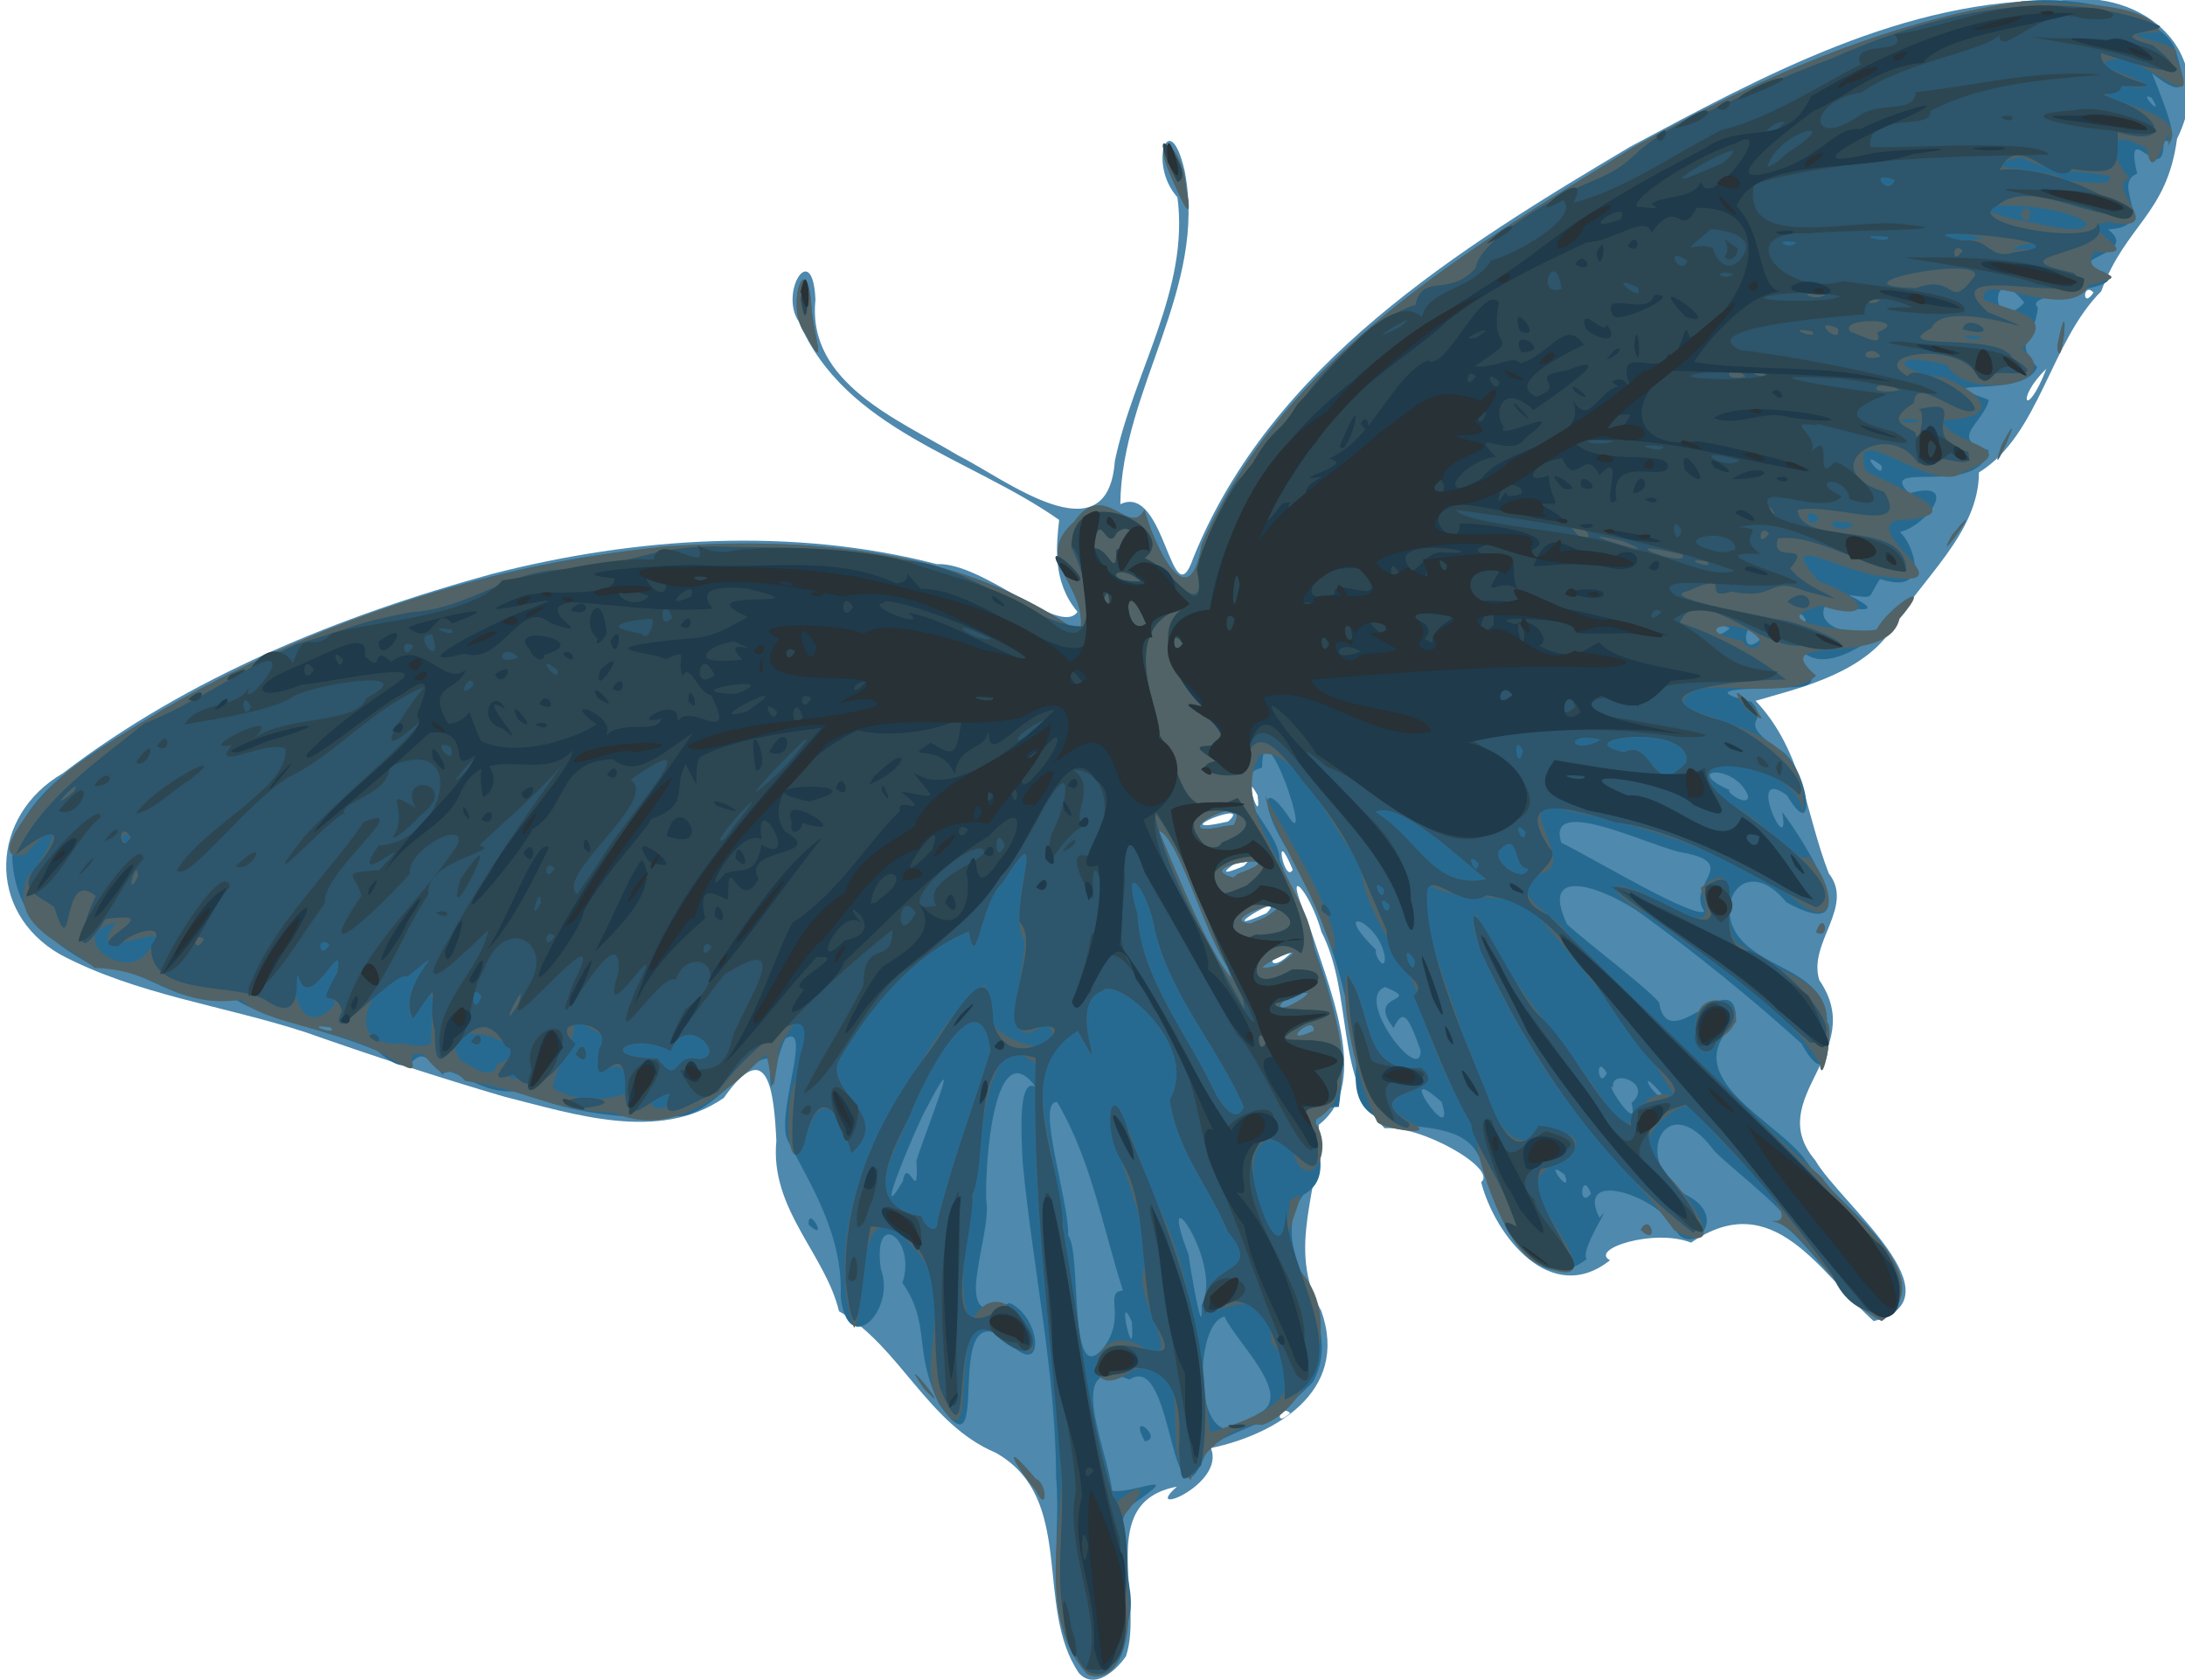 <?xml version="1.0" encoding="UTF-8" standalone="no"?>
<svg
   xmlns:dc="http://purl.org/dc/elements/1.1/"
   xmlns:cc="http://creativecommons.org/ns#"
   xmlns:rdf="http://www.w3.org/1999/02/22-rdf-syntax-ns#"
   xmlns:svg="http://www.w3.org/2000/svg"
   xmlns="http://www.w3.org/2000/svg"
   xmlns:sodipodi="http://sodipodi.sourceforge.net/DTD/sodipodi-0.dtd"
   xmlns:inkscape="http://www.inkscape.org/namespaces/inkscape"
   viewBox="0 0 324.555 249.474"
   id="svg2"
   version="1.1"
   inkscape:version="0.91 r13725"
   sodipodi:docname="butterfly.svg"
   inkscape:export-filename="/home/conbart/Sonstiges/Puppet/pics/butterfly1.png"
   inkscape:export-xdpi="32"
   inkscape:export-ydpi="32">
  <sodipodi:namedview
     pagecolor="#ffffff"
     bordercolor="#666666"
     borderopacity="1"
     objecttolerance="10"
     gridtolerance="10"
     guidetolerance="10"
     inkscape:pageopacity="0"
     inkscape:pageshadow="2"
     inkscape:window-width="640"
     inkscape:window-height="480"
     id="namedview56"
     showgrid="false" />
  <defs
     id="defs4">
    <clipPath
       id="clipPath6">
      <path
         d="m471.741,825.835c-.568-.122-1.558.274-2.273.631l-2.778,1.389c-.773.386-1.088,1.182-1.515,1.894-.437.729-.302,1.838-.505,2.652-.228.911-.631,1.419-.631,2.399 0,1.004-.126,1.916-.126,2.904 0,.832.379,1.778.379,2.652 0,.655.865,2.1 1.136,2.778 .399.997.887,1.907 1.136,2.904l.126.505c.221.883.786,1.628 1.01,2.525 .213.85.219,1.853.379,2.652 .216,1.079.164,2.209.379,3.283 .163.816.308,1.609.505,2.399 .245.982.505,1.84.505,2.904 0,1.0.021,1.854.253,2.778 .282,1.128.374,2.259.758,3.409 .314.943.383,1.842.758,2.778 .336.84.433,1.857.631,2.652 .235.942.52,1.828.758,2.778 .187.747.558,1.494.884,2.147 .419.838.849,1.733 1.515,2.399 1.128,1.128 1.245,3.012 2.399,4.167 .665.665 1.601.817 2.399,1.136s2.179.379 3.03.379c1.224,0 1.678.469 2.652-.505 .987-.987 2.116-1.279 3.157-2.147 .86-.717 1.748-1.403 2.778-2.02 .872-.523 3.002-.297 4.041-.505 .34-.068.673-.168 1.01-.253 1.396-.349 2.922-.036 4.293-.379 1.04-.26 1.848-1.677 2.273-2.525l.253-.505c.416-.832.581-1.768.758-2.652 .164-.818-.1-1.76-.253-2.525-.136-.679-.379-1.309-.379-2.02 0-.948-.152-1.895-.505-2.778-.388-.971-.372-2.373-.631-3.409-.253-1.013-.412-2.088-.884-3.03-.425-.849-1.041-1.891-1.263-2.778-.195-.779-.653-1.684-1.01-2.399-.403-.806-.663-1.785-1.01-2.652-.318-.794-.383-1.649-.758-2.399-.514-1.028-.864-1.854-1.389-2.904-.431-.861-.547-1.853-1.01-2.778-.498-.996-1.061-1.996-1.515-2.904-.438-.876-.695-1.894-1.263-2.652-.509-.679-.893-1.787-1.263-2.525-.596-1.192-1.436-2.194-2.399-3.157l-.631-.631c-1.019-1.019-1.789-1.652-3.03-2.273-1.104-.552-2.042-1.41-2.904-2.273-.757-.757-2.035-1.045-2.904-1.263-.894-.223-1.969-.253-2.904-.253-1.003,0-1.849-.02-2.778-.253-.672-.168-.961-.087-1.641.253z"
         fill-rule="evenodd"
         id="path8" />
    </clipPath>
    <linearGradient
       id="linearGradient10">
      <stop
         offset="0"
         stop-color="#b36223"
         id="stop12" />
      <stop
         offset="1"
         stop-color="#594738"
         stop-opacity=".498"
         id="stop14" />
      <stop
         offset="1"
         stop-color="#b36223"
         stop-opacity="0"
         id="stop16" />
    </linearGradient>
    <radialGradient
       cx="484.015"
       cy="879.139"
       gradientTransform="matrix(.318,-.221,.248,.356,112.194,649.365)"
       gradientUnits="userSpaceOnUse"
       r="115.736"
       id="radialGradient18">
      <stop
         offset="0"
         stop-color="#b36223"
         id="stop20" />
      <stop
         offset="1"
         stop-color="#794f2e"
         stop-opacity="0"
         id="stop22" />
    </radialGradient>
  </defs>
  <path
     style="fill:#4f89ad"
     inkscape:connector-curvature="0"
     id="path26"
     d="m 160.258,248.487 c -6.718,-9.888 -0.349,-26.002 -12.373,-32.729 -10.116,-4.264 -14.213,-15.811 -23.261,-21.011 -2.022,-8.476 -10.299,-15.177 -9.304,-25.308 -0.347,-7.068 -1.162,-15.862 -7.81,-6.373 -9.601,6.634 -22.187,2.423 -32.559,-0.174 -9.893,-2.893 -19.651,-6.091 -29.635,-9.601 -12.068,-3.932 -25.097,-5.551 -36.382,-11.537 -11.052,-6.331 -10.446,-20.612 0.423,-26.917 18.704,-14.298 41.114,-23.384 63.702,-29.589 21.444,-5.493 44.536,-7.021 66.11,-1.459 6.863,-0.343 18.283,10.873 20.88,7.08 -3.788,-4.49 -3.13,-9.962 -2.724,-13.646 -13.119,-9.257 -31.843,-13.335 -38.639,-29.406 -3.03,-4.367 2.044,-12.5 2.441,-3.279 -1.293,12.397 12.418,17.818 21.139,23.074 6.843,3.394 22.26,15.534 23.326,0.894 2.704,-13.105 11.114,-25.51 9.303,-39.206 -4.434,-4.896 -1.224,-13.704 1.054,-4.007 3.492,17.492 -9.376,32.535 -9.538,49.598 6.708,-3.267 7.589,17.379 10.846,7.955 11.61,-28.771 39.404,-45.894 64.899,-61.056 19.793,-10.556 40.845,-22.072 63.907,-21.735 12.331,-1.879 23.667,7.727 17.307,20.568 -1.496,11.214 -7.63,12.756 -11.262,22.639 -7.558,7.536 -9.194,21.395 -18.16,26.901 -0.005,9.194 -8.815,15.96 -13.249,23.715 -4.587,6.509 -14.581,8.595 -19.923,10.21 6.996,7.413 7.433,16.816 10.869,25.632 3.905,4.947 -3.167,10.366 -1.403,15.855 7.379,10.76 -8.514,17.413 -0.6,26.766 3.709,6.395 21.858,20.447 8.681,23.87 -7.861,-6.983 -14.819,-20.137 -27.135,-11.649 -5.434,-2.172 -15.191,0.961 -12.038,2.611 -8.783,6.986 -17.107,-3.678 -19.141,-11.599 2.513,-1.958 -8.918,-8.479 -14.322,-7.996 -7.456,-7.235 -4.66,-19.985 -9.396,-29.157 -1.805,-6.419 -5.956,-10.582 -2.1,-1.862 2.842,9.298 9.757,24.351 1.691,30.504 0.46,9.065 -5.015,18.266 0.385,27.648 4.291,12.196 -7.278,18.456 -16.414,20.361 2.266,5.411 -10.461,10.482 -5.033,5.733 -12.217,2.264 -4.775,16.782 -7.569,25.183 -1.375,2.013 -4.655,5.094 -6.99,2.5 z m 31.368,-38.608 c -1.415,-1.459 -2.58,2.378 2e-5,0 l -2e-5,0 z m 0.388,-68.643 c -4.434,0.22 -3.602,3.994 0,0 z m -3.881,-5.609 c 3.562,-3.785 -8.88,3.985 0,0 z m -3.393,-6.992 c 4.154,-4.219 -7.588,3.215 0,0 z m 7.28,0.532 c -3.001,-7.186 -1.236,2.318 0,0 z m -9.608,-7.145 c 4.076,-3.637 -10.234,2.295 1e-5,-10e-6 l -1e-5,10e-6 z m 4.383,-3.918 c -2.5,-4.654 0.701,5.441 0,0 z M 303.959,54.777 c -4.685,4.525 -2.998,7.769 0,0 z m 7.005,-11.318 c -1.581,-1.706 -1.76,2.601 0,0 z" />
  <path
     style="fill:#276a91"
     inkscape:connector-curvature="0"
     id="path28"
     d="m 161.486,248.636 c -7.058,-7.615 -3.713,-19.547 -4.615,-29.126 -0.042,-15.709 -3.444,-31.062 -4.939,-46.59 -0.25,-4.537 -0.743,-12.976 1.904,-11.489 -6.106,-8.295 -7.571,11.231 -7.337,16.84 0.897,5.682 -5.873,19.7 3.458,15.249 4.908,2.134 5.481,12.306 -0.735,5.166 -9.534,-6.315 -1.463,21.881 -9.717,9.842 -3.964,-8.138 -1.149,-11.773 -5.462,-17.995 2.165,-6.57 -4.533,-11.239 -3.2,-2.041 2.283,6.073 -4.949,13.519 -5.978,4.032 0.403,-9.141 -4.6,-16.802 -7.797,-23.027 -2.065,-3.504 3.82,-17.846 -0.426,-15.24 -2.166,4.477 -2.071,11.888 -2.337,3.053 -2.415,-1.145 -8.54,8.688 -13.761,8.472 -7.655,0.733 -18.643,-0.959 -22.986,-3.845 -6.074,1.245 -10.854,-4.431 -11.804,-2.294 -5.356,-7.076 -2.883,2.501 -9.662,-3.532 -7.179,-3.158 -16.807,-4.678 -21.513,-7.922 -9.333,1.394 -11.581,-4.274 -20.941,-4.843 C 8.347,140.292 2.278,136.639 1.816,127.392 2.351,117.273 16.063,110.514 24.324,105.3 49.676,90.959 78.392,81.602 107.625,80.74 c 18.307,-0.311 37.595,2.274 52.792,13.296 1.46,-7.029 -7.384,-10.741 -0.849,-16.558 4.477,-6.463 8.204,2.519 10.434,-1.795 1.089,4.43 6.582,16.906 8.482,5.219 12.071,-27.809 39.565,-43.867 64.251,-59.1 17.974,-9.919 37.208,-18.643 57.667,-21.599 8.077,-0.964 20.233,1.785 22.583,6.824 1.904,5.741 1.815,7.933 -3.319,3.864 1.837,4.658 4.65,11.422 1.682,9.859 0.342,7.904 -6.011,-4.043 -3.899,5.055 -4.066,1.552 3.312,7.92 -4.32,8.262 4.99,3.885 -7.472,4.148 -0.61,6.328 4.418,2.979 -12.367,2.811 -9.838,5.259 -0.26,4.449 -3.809,4.983 -0.092,8.872 -1.918,4.929 -17.6,1.205 -7.174,4.863 -0.733,3.397 -6.208,5.883 -0.014,7.453 -1.491,7.211 -16.923,1.232 -11.824,6.441 7.734,-2.233 2.697,4.793 -1.389,5.737 1.694,1.2 5.167,9.613 -2.95,6.978 -1.981,3.076 -0.606,2.824 -4.63,2.388 7.7,3.84 -2.819,1.14 -3.532,1.664 -2.043,4.08 9.121,5.748 10.056,1.003 8.915,-7.335 -7.223,11.395 -13.269,5.795 -2.22,0.492 5.152,5.345 -1.927,5.227 -3.748,0.33 -14.997,-0.118 -5.772,2.18 2.991,3.304 -2.566,2.301 3.673,6.836 4.738,1.793 6.381,15.191 1.597,7.024 -6.519,-4.689 0.694,10.263 -0.72,2.488 3.225,4.125 13.315,20.294 0.665,13.44 -6.117,-7.49 -11.224,0.294 -6.846,5.427 3.903,4.463 11.412,4.762 12.55,10.86 1.179,5.205 0.397,11.758 -3.506,4.647 -7.627,-6.894 -15.968,-13.612 -23.887,-19.344 -4.756,-3.422 -15.382,-7.734 -10.915,1.655 3.327,3.007 11.413,9.039 13.663,11.575 1.326,8.676 11.553,-6.671 11.438,2.905 -9.329,8.252 6.427,14.778 10.424,20.707 4.368,6.495 20.556,16.323 11.218,23.706 -6.013,-2.963 -12.678,-14.613 -16.327,-15 7.794,2.741 -7.337,-8.532 -8.778,-10.534 -7.029,-9.336 -12.208,1.766 -4.111,6.745 7.23,3.475 0.332,9.988 -1.722,4.657 -3.051,-4.691 -14.62,-8.37 -10.985,-1.174 2.389,-2.935 -3.002,4.724 -1.92,6.134 -8.598,6.688 -13.886,-8.289 -15.875,-15.03 -3.815,-8.638 -19.866,0.051 -18.322,-13.739 -1.089,-11.198 -4.494,-21.727 -9.949,-31.587 -4.391,-6.72 -4.191,-11.225 -0.291,-5.619 4.219,6.693 -3.729,-17.064 -3.767,-7.035 -7.021,2.114 2.757,9.211 2.579,13.646 4.427,11.716 10.78,23.88 8.821,36.754 -8.007,0.023 1.383,9.472 -5.298,13.08 -6.197,8.714 6.824,17.994 1.431,27.808 -6.629,6.725 -8.252,5.555 -15.518,9.541 -5.791,15.914 -4.846,-14.464 -11.693,-9.938 -9.877,-3.819 -3.427,9.876 -2.593,16.533 3.249,0.464 11.022,-3.461 2.953,2.044 -4.314,4.214 1.379,11.892 -0.608,17.37 -0.035,3.247 -1.482,9.482 -6.06,7.798 z m 25.286,-38.611 c 5.835,-2.439 -3.228,-10.75 -4.873,-14.472 -5.049,0.938 -4.773,23.956 4.873,14.472 z m -22.773,-9.968 c 3.348,-4.607 -0.119,-8.144 2.799,-8.385 -3.109,-9.811 -4.772,-19.515 -9.763,-27.983 -3.272,-0.316 1.852,14.99 1.624,19.827 2.08,2.38 -0.127,23.467 5.339,16.541 z m 4.117,-3.77 c -2.485,-5.477 0.583,7.88 0,-1e-5 l 0,1e-5 z m 10.349,-2.428 c 3.45,-6.091 -7.088,-20.9 -1.907,-7.498 0.1,1.184 2.221,13.7 1.907,7.498 z m -44.372,-18.389 c 0.755,-4.126 2.404,3.931 2.04,-3.07 1.366,-4.553 7.5,-19.372 1.389,-7.623 -1.008,1.579 -8.331,18.889 -3.43,10.693 z m 102.238,1.795 c -1.47,-3.752 -2.008,2.567 0,0 z m -3.903,-2.786 c -3.644,-2.872 1.274,3.678 0,0 z m -18.281,-10.797 c -7.735,-6.928 2.358,7.638 0,-1e-5 l 0,1e-5 z m 28.199,0.127 c 3.398,-2.967 -3.244,-5.23 -2.727,-2.288 -1.585,-1.387 3.986,7.348 2.727,2.288 z m 4.868,-0.877 c -4.686,-5.604 -1.495,0.522 0,0 z m -8.552,-3.594 c -1.862,-3.106 -1.24,2.891 0,0 z m -27.644,-3.304 c -1.802,-5.092 -2.581,-6.397 -4.014,-3.359 -4.318,-5.405 4.591,-3.629 -1.245,-6.076 -4.794,1.635 5.316,14.679 5.259,9.434 z m -15.891,-2.915 c 0.324,-2.863 -5.684,2.581 0,0 z M 49.122,152.588 c -4.78,-0.78 1.444,1.504 0,0 z M 194.352,147.507 c -3.967,-0.508 -6.653,4.54 -0.742,0.7 l 0.742,-0.7 -1e-5,1e-5 z m -12.038,-3.911 c -3.503,-5.36 -7.35,-19.41 -10.177,-20.213 2.909,7.048 7.388,17.968 10.837,21.997 l -0.66,-1.784 10e-6,0 z m 7.373,-0.194 c 8.141,-5.275 -7.503,2.011 1e-5,-1e-5 l -1e-5,1e-5 z m 16.002,-1.36 c -0.998,-5.553 -8.291,-7.78 -1.287,-0.958 -0.375,0.776 1.487,3.496 1.287,0.958 z m -17.938,-5.689 c 7.655,-4.622 -7.753,0.209 -2.061,0.833 l 2.061,-0.833 0,-1e-5 z m 65.416,-0.98 c -2.812,-4.034 5.556,-7.176 -3.301,-8.758 -4.646,-0.858 -20.33,-8.765 -17.956,-1.461 5.703,2.867 19.506,11.21 21.256,10.219 z m -69.31,-5.575 c 9.734,-3.494 -7.554,-1.286 -0.666,0.54 l 0.666,-0.54 0,1e-5 z m -0.597,-7.256 c 3.186,-5.916 -11.654,2.506 -1.32,0.157 l 1.32,-0.157 0,0 z m 76.394,-4.349 c -1.89,-4.866 -10.021,-4.078 -2.721,-0.834 -0.717,0.255 2.894,2.66 2.721,0.834 z m 1.893,-23.297 c -2.065,-5.29 -3.678,3.535 0,0 z m -4.593,-1.602 c -3.569,-1.688 -3.204,2.825 0,0 z m 11.251,-1.246 c -1.736,-3.092 -0.867,3.777 0,0 z m 11.272,-22.888 c -3.943,-3.067 0.536,2.726 0,0 z m 21.213,-24.202 c -5.29,-6.88 -5.182,5.368 0,0 z m 18.92,-30.424 c -2.321,-1.225 2.114,3.455 0,0 z M 153.895,221.404 c -3.516,-4.31 -5.14,-7.787 -0.071,-1.771 1.771,0.676 1.75,5.291 0.071,1.771 z m 16.147,-7.339 c -2.637,-4.871 2.972,-0.385 0,1e-5 l 0,-1e-5 z m -32.818,-7.863 c -4.633,-6.788 5.298,5.545 0,0 z m 106.494,-23.541 c 1.424,-2.771 2.764,2.645 0,0 z m -123.608,-0.777 c -0.164,-3.134 3.194,2.927 0,0 z m 149.651,-43.443 c 1.247,-3.55 2.152,1.344 0,0 z m 20.21,-58.981 c 5.911,-7.204 -3.435,6.092 0,0 z m 7.388,-13.41 c 4.351,-8.19 -2.727,7.864 0,0 z M 119.693,49.669 c -3.254,-3.953 0.278,-13.835 0.855,-3.799 0.194,3.248 2.544,10.336 -0.855,3.799 z m 185.918,1.609 c 1.966,-9.663 0.708,3.985 0.023,0.671 l -0.021,-0.636 -0.002,-0.035 z M 174.278,26.96 c -4.073,-8.659 1.396,-5.988 1.896,0.963 1.425,7.029 -1.351,0.19 -1.896,-0.963 z" />
  <path
     style="fill:#516366"
     inkscape:connector-curvature="0"
     id="path30"
     d="m 161.486,248.636 c -6.88,-7.872 -4.266,-19.107 -3.82,-28.457 -1.144,-20.697 -4.519,-41.315 -3.832,-62.12 -7.164,-6.558 -7.866,10.57 -8.9,15.586 -0.254,7.1 -3.597,17.386 -0.696,22.606 5.822,-10.366 14.06,11.018 5.473,2.415 -10.689,-8.805 -3.194,20.924 -10.189,9.714 -3.863,-6.093 2.78,-15.428 -3.219,-22.393 -9.756,-11.722 -7.247,7.385 -9.436,11.248 -3.356,-9.335 -0.32,-22.322 4.895,-30.905 3.977,-6.831 9.537,-17.036 14.787,-20.222 -4.373,7.84 13.759,13.185 8.966,5.738 -7.652,6.247 -3.071,-8.125 -3.345,-12.252 -3.023,-4.373 4.315,-20.127 -3.237,-8.511 -3.363,2.985 -3.886,13.931 -5.005,7.245 -8.185,3.267 -14.853,11.498 -19.368,19.235 -2.049,4.701 8.257,8.166 1.914,13.71 -1.908,-6.705 -4.896,-10.254 -7.017,-1.39 -2.718,6.197 -3.008,-7.184 -1.163,-9.426 1.463,-5.106 2.769,-14.584 -2.491,-4.952 -1.303,9.539 -0.924,4.875 -1.997,1.023 -5.924,5.829 -13.921,12.623 -22.67,8.704 -9.698,-0.296 -12.979,-3.439 -22.005,-4.69 -3.516,-3.554 -1.911,1.53 -6.16,-3.893 -4.4,-1.091 1.518,4.509 -4.849,0.637 -6.46,-4.5 -18.369,-4.899 -22.321,-8.787 -9.923,1.345 -12.107,-4.5 -21.764,-4.738 -3.643,-3.419 -13.122,-5.892 -9.92,-13.571 3.936,-4.359 5.903,-10.168 -0.416,-3.268 -7.307,1.69 4.87,-12.239 8.576,-13.852 25.437,-17.881 55.811,-28.649 86.685,-31.949 21.041,-1.327 43.766,0.186 61.454,12.918 1.46,-7.029 -7.384,-10.741 -0.849,-16.558 4.477,-6.463 8.204,2.519 10.434,-1.795 1.089,4.43 6.582,16.906 8.482,5.219 12.071,-27.809 39.565,-43.867 64.251,-59.1 17.974,-9.919 37.208,-18.643 57.667,-21.599 5.89,0.409 18.601,-0.186 20.475,4.598 -9.967,0.198 4.56,1.498 2.16,3.412 5.269,11.856 -6.443,-3.077 -10.806,1.456 3.127,1.563 11.362,3.929 2.864,3.108 -8.658,2.384 11.139,2.609 6.97,8.855 0.752,-6.567 -2.151,7.562 -3.188,0.386 -9.029,-4.804 -2.785,4.999 -2.416,4.383 -4.351,1.103 5.984,8.234 -3.078,6.622 -6.644,0.095 6.75,5.218 -2.196,4.343 -3.18,3.695 7.564,3.179 -0.821,4.923 -3.059,5.996 -16.493,-2.621 -15.657,2.214 4.438,1.878 11.076,2.381 5.601,7.252 7.087,5.233 -8.218,7.939 -11.114,2.435 -8.936,-2.235 -7.918,1.045 -0.213,1.916 6.612,2.975 7.8,5.976 -0.488,6.315 1.236,3.94 12.865,3.759 3.036,7.741 -4.472,3.542 -17.173,-8.715 -14.375,-0.226 5.082,2.8 16.621,6.727 4.642,7.338 -5.488,1.735 10.633,10.244 -1.204,8.42 -5.662,-0.018 -17.624,-7.5 -10.505,0.568 8.482,3.236 7.218,6.021 0.391,3.693 -10.072,2.558 6.744,4.3 8.296,3.493 1.446,-3.008 9.208,-8.391 3.366,-1.532 -1.746,7.521 -20.201,1.767 -12.382,8.421 -4.688,4.589 -19.471,-1.22 -19.861,4.525 8.101,3.47 19.729,4.692 17.745,16.97 1.835,-8.926 -22.782,-11.726 -10.361,-2.268 4.912,2.526 10.886,9.559 11.208,7.534 4.151,4.287 5.065,12.544 -2.506,5.952 -9.951,-6.665 -21.274,-10.328 -32.942,-12.618 -10.554,-3.068 3.166,8.861 -5.222,9.487 -3.587,3.537 3.189,5.791 4.874,8.676 12.46,12.292 24.833,24.744 37.921,36.29 3.922,5.673 18.098,15.081 8.9,21.301 -6.477,-2.912 -11.468,-14.274 -16.52,-14.844 6.78,0.732 -9.341,-13.068 -11.735,-17.179 -3.302,-0.089 -10.416,6.495 -4.292,9.73 3.588,3.055 10.765,13.449 1.717,8.821 -6.566,-9.071 -15.68,-17.309 -21.385,-27.471 -2.79,-4.577 -10.17,-17.604 -8.013,-19.387 5.023,10.65 13.46,19.234 19.781,28.99 3.48,7.52 3.387,-4.618 9.81,-1.915 -6.201,-10.257 -14.202,-19.56 -21.949,-28.718 -5.125,-1.539 -10.472,-0.333 -14.718,-2.826 -1.765,5.474 2.853,14.668 5.082,22.511 3.446,6.493 5.082,20.339 13.004,13.61 11.731,3.399 -7.841,4.795 -0.624,12.392 2.434,4.079 8.363,12.041 -0.997,7.925 -5.663,-1.906 -10.679,-20.211 -8.92,-18.646 -3.945,-7.07 -7.396,-14.091 -9.251,-21.218 0.362,-2.714 -8.45,-12.103 -8.378,-20.109 -2.882,-1.765 -9.272,-17.691 -15.081,-15.719 -4.723,8.953 7.185,18.956 8.22,29.04 2.572,7.804 7.863,21.38 -0.111,25.249 3.646,4.743 -1.456,12.015 -3.375,3.688 -12.123,-6.113 -1.054,25.38 -0.203,8.264 4.95,-4.179 -4.359,8.272 1.643,10.485 6.841,7.816 0.617,20.835 -5.785,22.781 -3.301,-0.592 -9.191,3.617 -10.575,8.165 -5.297,-4.831 1.908,-18.212 -8.506,-16.381 -8.345,6.372 -6.685,-8.456 1.598,-3.195 6.999,2.863 -2.878,-8.386 0.463,-12.902 -0.79,-8.183 -4.13,-13.883 -5.57,-21.978 1.339,-4.231 5.369,10.58 7.127,13.622 5.186,10.606 6.174,22.454 7.787,33.78 6.414,-2.053 16.351,-5.329 9.094,-13.24 -0.204,-8.546 -5.464,-5.571 -9.892,-4.392 -1.085,-8.23 9.362,-5.105 3.443,-12.173 -2.932,-7.032 -7.379,-11.659 -8.643,-19.566 4.648,-8.311 -8.068,-18.49 -9.974,-16.215 -5.912,1.933 1.752,15.699 -3.685,5.942 -9.36,5.029 -3.302,16.582 -2.939,24.716 2.8,15.121 3.816,30.762 8.581,45.401 5.741,-4.711 3.558,-0.537 0.609,2.444 0.595,7.33 3.25,15.655 -1.064,22.209 -0.959,0.946 -2.546,1.478 -3.802,0.762 z m -22.215,-67.336 c 2.245,-8.911 4.81,-15.489 7.875,-25.239 -1.656,-12.153 -10.363,4.969 -12.048,9.74 -3.189,6.863 -6.909,13.329 1.847,14.872 0.076,1.189 2.387,3.166 2.326,0.627 z m 45.482,-16.938 c -3.964,-9.219 -11.485,-17.064 -13.45,-27.465 -1.386,-5.724 -4.708,-9.063 -2.35,-1.092 0.429,9.463 7.569,17.868 11.666,26.788 0.716,1.24 3.017,4.699 4.134,1.769 z m -84.468,-0.938 c -3.73,-5.723 -5.563,4.685 0,0 z m -7.385,-0.976 c 0.462,-6.769 -2.643,-2.831 -4.071,-3.664 2.329,-5.502 0.635,-4.931 -3.743,-7.486 0.893,3.125 -2.196,5.838 -3.011,10.277 2.883,1.931 7.598,2.068 10.825,0.872 z m -7.385,-5.855 c 1.534,-3.547 2.541,2.864 0,0 z m -8.171,2.733 c -3.067,-1.742 -1.593,2.891 0,0 z m -3.491,-1.244 c 8.142,-2.832 -10.484,-8.394 -5.434,-0.576 1.37,0.593 4.718,3.392 5.434,0.576 z m -3.887,-3.362 c 1.672,-2.818 2.164,1.72 0,0 z m 33.778,2.596 c 4.677,-0.28 -1.942,-7.197 -4.109,-1.198 -5.628,-3.121 -11.735,1.017 -1.959,1.085 3.303,4.421 2.271,-0.993 6.068,0.113 z m -39.693,-2.328 c -0.092,-3.692 1.494,-12.651 -2.755,-3.696 -2.713,-5.056 7.266,-12.758 -0.81,-6.206 -4.017,-1.393 -11.209,10.686 -0.526,9.888 1.306,0.381 2.803,0.622 4.091,0.014 z m 131.078,-1.868 c 0.324,-2.863 -5.684,2.581 0,0 z M 49.122,152.588 c -4.78,-0.78 1.444,1.504 0,0 z m 0.633,-3.359 c -0.048,-2.084 -2.679,0.927 0.363,-4.894 1.102,-6.124 -4.202,6.74 -5.806,0.62 -1.446,-0.457 -0.1,10.377 5.443,4.273 z M 194.352,147.507 c -3.967,-0.508 -6.653,4.54 -0.742,0.7 l 0.742,-0.7 -1e-5,1e-5 z m -122.831,0.513 c -1.789,-2.737 -1.474,3.757 0,0 z m 110.793,-4.424 c -3.503,-5.36 -7.35,-19.41 -10.177,-20.213 2.909,7.048 7.388,17.968 10.837,21.997 l -0.66,-1.784 10e-6,0 z m 7.373,-0.194 c 8.141,-5.275 -7.503,2.011 1e-5,-1e-5 l -1e-5,1e-5 z m 20.494,-0.777 c -2.704,-3.765 -0.192,3.691 0,0 z M 21.607,141.67 c 7.024,-7.05 -10.366,3.078 -4.3,-4.698 -8.098,1.897 1.224,8.841 4.3,4.698 z m 27.37,-1.424 c -2.161,-1.485 -1.523,2.748 0,0 z M 187.751,136.352 c 7.655,-4.622 -7.753,0.209 -2.061,0.833 l 2.061,-0.833 0,-1e-5 z m 18.65,-1.89 c -2.384,-2.5 -0.246,2.679 0,0 z m -0.777,-2.332 c -2.384,-2.5 -0.246,2.679 0,0 z m 15.159,-1.542 c -4.207,-3.306 -13.015,-11.835 -16.496,-9.992 6.497,3.977 8.54,11.616 16.496,9.992 z m -36.927,-0.79 c 9.734,-3.494 -7.554,-1.286 -0.666,0.54 l 0.666,-0.54 0,1e-5 z m 43.146,-0.777 c -2.461,-0.096 -1.169,-6.061 -4.359,-2.657 -0.889,1.853 3.767,4.98 4.359,2.657 z m -7.385,-0.777 c -2.384,-2.5 -0.246,2.679 0,0 z M 19.435,124.309 c -1.58,-1.706 -1.76,2.601 0,0 z m 207.18,-0.732 c -2.384,-2.5 -0.246,2.679 0,0 z m -43.355,-1.037 c 3.186,-5.916 -11.654,2.506 -1.32,0.157 l 1.32,-0.157 0,0 z m 67.24,-9.326 c 0.848,-6.022 -18.398,-3.557 -9.312,-1.484 4.527,-2.258 4.045,7.328 9.312,1.484 z m -24.274,-1.733 c -1.736,-3.092 -0.867,3.777 0,0 z m 11.596,-1.618 c -5.713,-1.393 -4.635,2.536 0,0 z m 23.665,-14.654 c -2.156,-3.907 -11.943,-1.927 -2.61,-0.008 0.532,1.119 2.335,1.654 2.61,0.008 z m 13.824,-17.416 c -6.205,-1.429 -1.786,2.332 0,0 z m -5.161,-0.861 c -2.764,-2.645 -1.424,2.771 0,0 z m 14.965,-14.529 c -5.443,-0.65 -1.069,1.181 0,0 z m 9.329,-12.439 c -5.443,-0.65 -1.069,1.181 0,0 z m 7.674,-12.925 c 3.258,-2.467 -7.309,0.737 -0.983,-0.064 l 0.983,0.064 -2e-5,0 z M 266.846,35.993 c -3.898,-0.695 -1.226,1.335 0,0 z m 13.59,-0.801 c -6.223,-0.613 0.481,1.253 0,0 z m 14.138,0.257 c -6.931,-2.243 -10.349,1.378 0,0 z m 15.393,-2.13 c -1.974,-3.248 -22.638,-3.848 -11.189,-0.853 3.267,0.501 10.411,2.675 11.189,0.853 z m -9.887,-1.475 c 1.934,-3.027 1.934,3.027 0,0 z m -18.658,-5.099 c -4.192,-1.721 -0.945,2.665 0,0 z m 31.994,-0.587 c -7.304,-1.304 -7.522,-0.09 -13.336,-2.866 -8.44,2.389 4.404,1.137 6.997,3.681 0.999,-0.441 6.781,1.173 6.339,-0.815 z M 153.895,221.404 c -3.516,-4.31 -5.14,-7.787 -0.071,-1.771 1.771,0.676 1.75,5.291 0.071,1.771 z m -16.671,-15.202 c -4.633,-6.788 5.298,5.545 0,0 z m 106.494,-23.541 c 1.424,-2.771 2.764,2.645 0,0 z m -39.202,-16.131 c -2.968,-5.75 -5.616,-17.971 -4.418,-21.934 4.006,5.595 1.816,14.911 10.979,13.975 4.996,4.215 -10.379,3.122 -1.352,8.226 4.32,2.296 -5.193,0.692 -5.208,-0.266 z m 65.766,-8.626 c -5.792,-9.515 -16.787,-15.238 -25.497,-22.124 -4.136,-1.741 -8.152,-6.424 -0.618,-3 7.213,3.623 10.972,6.246 8.432,-0.907 7.27,-6 1.557,7.555 6.438,8.75 4.325,4.368 12.343,3.906 12.366,11.258 1.097,0.356 -0.72,10.279 -1.121,6.023 z m -18.401,-5.09 c -0.407,-8.08 11.058,-2.924 3.196,1.666 -1.361,3.674 -3.777,0.921 -3.196,-1.666 z m -55.101,-14.654 c -2.105,-6.408 -8.149,-15.432 -8.795,-19.922 3.585,6.771 11.278,18.664 10.17,23.14 l -0.639,-1.388 -0.736,-1.83 -1e-5,0 z m 72.981,0.281 c 1.247,-3.55 2.152,1.344 0,0 z M 259.301,105.273 c -5.201,-7.405 7.211,5.554 0,0 z m 30.67,-25.814 c 5.911,-7.204 -3.435,6.092 0,0 z m 7.388,-13.41 c 4.351,-8.19 -2.727,7.864 0,0 z M 119.693,49.669 c -3.254,-3.953 0.278,-13.835 0.855,-3.799 0.194,3.248 2.544,10.336 -0.855,3.799 z m 185.918,1.609 c 1.966,-9.663 0.708,3.985 0.023,0.671 l -0.021,-0.636 -0.002,-0.035 z M 174.278,26.96 c -4.073,-8.659 1.396,-5.988 1.896,0.963 1.425,7.029 -1.351,0.19 -1.896,-0.963 z" />
  <path
     style="fill:#2d556b"
     inkscape:connector-curvature="0"
     id="path32"
     d="m 160.709,247.379 c -5.59,-8.903 -1.988,-20.288 -3.209,-30.286 -1.517,-19.963 -4.243,-39.905 -3.666,-59.983 -9.991,-3.173 -6.882,14.356 -9.389,20.343 0.253,6.421 -6.156,24.157 5.228,16.381 6.372,5.188 3.965,10.043 -2.27,3.968 -7.25,-3.677 -2.15,21.885 -7.773,8.344 -2.051,-8.718 2.401,-23.215 -10.309,-24.017 -1.195,5.788 -1.935,23.165 -3.716,7.913 -0.292,-12.11 4.304,-22.766 11.303,-32.414 3.763,-4.357 10.362,-18.554 10.626,-5.745 2.487,9.128 14.74,-1.239 6.111,0.848 -7.299,2.441 1.538,-12.164 -2.187,-15.797 -0.437,-5.292 3.881,-16.02 -2.523,-5.853 -3.363,2.985 -3.886,13.931 -5.005,7.245 -8.185,3.267 -14.853,11.498 -19.368,19.235 -2.049,4.701 8.257,8.166 1.914,13.71 -2.029,-7.118 -5.114,-10.367 -7.029,-1.277 -3.116,6.919 -1.363,-11.55 -0.328,-14.119 2.727,-10.008 -10.027,2.348 -12.509,6.306 -4.041,1.566 -9.021,5.346 -7.14,0.251 -3.014,0.41 -6.956,6.535 -6.599,-1.562 -0.306,-7.733 -5.106,3.541 -3.889,-5.046 2.905,-4.504 -8.539,-4.998 -3.465,-0.79 -2.982,4.533 -6.437,8.088 -9.207,4.549 -5.937,2.019 1.918,-3.447 -1.202,-4.132 -5.078,-9.966 -10.708,10.001 -10.503,-2.357 -1.382,-4.792 1.681,-9.024 -3.253,-1.797 -2.812,-5.075 7.222,-12.758 -0.867,-6.211 -1.437,-1.402 -12.591,11.499 -9.682,5.046 -1.04,-3.755 -4.262,0.584 -0.682,-5.712 1.083,-6.258 -4.191,6.662 -5.81,0.536 -0.739,-0.973 1.281,7.598 -4.653,3.706 -4.333,-2.942 -17.72,-0.226 -17.179,-8.335 2.883,-3.475 -3.124,-2.124 -4.886,0.229 -5.927,-0.082 8.152,-5.464 -1.911,-4.061 -5.103,7.937 -3.611,0.869 -1.444,-3.425 -5.327,-4.396 -3.181,10.995 -6.193,1.638 -2.425,-1.876 -6.139,-2.455 -1.826,-6.938 4.049,-5.321 0.773,-4.662 -3.887,-0.827 3.975,-8.381 12.17,-13.892 19.087,-19.463 8.41,-3.428 14.341,-8.064 22.819,-11.859 9.405,-2.733 7.565,-2.894 16.805,-4.699 9.369,-0.552 15.007,-6.973 24.297,-6.299 9.914,-1.336 11.455,-3.337 20.665,-3.475 8.068,0.316 18.634,-0.33 27.605,2.094 9.75,-0.167 21.259,10.505 27.499,9.738 1.711,-5.383 -2.47,-12.45 -1.934,-11.711 -0.045,-10.552 16.503,-2.642 10.815,1.637 4.994,2.215 8.998,10.695 8.142,0.21 1.754,-4.483 5.963,-14.439 7.107,-12.004 2.649,-6.542 4.071,-6.611 7.077,-9.696 3.473,-6.71 13.239,-14.944 17.958,-16.124 0.912,-4.808 5.103,-1.082 8.921,-5.485 0.535,-4.011 11.13,-10.517 18.364,-13.336 5.913,-2.742 4.135,-3.769 11.5,-7.83 8.393,-3.647 14.494,-6.859 22.929,-9.914 14.968,-6.69 32.946,-11.193 48.764,-4.91 1.054,1.033 -8.807,0.85 -0.994,2.904 8.986,7.054 -5.008,1.949 -7.646,1.172 -0.901,4.026 13.363,5.178 2.983,4.886 -0.195,2.36 -6.251,-0.075 0.764,2.675 5.713,2.675 5.876,6.293 -1.305,4.161 0.092,5.635 0.043,6.445 -6.792,5.467 -2.374,3.21 -7.817,-6.013 -10.737,0.166 5.948,-0.716 15.015,2.839 19.54,6.749 -6.48,0.731 -15.108,-5.733 -20.038,-1.344 -5.226,2.547 15.142,6.07 15.051,2.44 3.081,4.798 -16.642,4.732 -3.516,7.439 5.297,6.111 -22.206,-2.68 -12.795,5.824 13.416,5.567 -6.128,-2.854 -8.374,2.374 -6.939,3.628 10.095,0.415 12.021,4.443 6.705,4.101 -3.572,0.909 -4.938,3.114 -2.169,-5.904 -16.964,-3.893 -10.597,-0.408 0.861,-2.107 9.901,2.579 9.976,4.965 -1.965,1.574 -9.094,-5.35 -9.017,-1.025 -4.707,2.918 -0.803,3.558 0.178,4.433 0.404,2.852 1.87,-4.225 0.185,-3.394 8.842,-2.171 -0.705,4.001 7.64,6.224 1.087,3.688 -4.607,-0.687 -7.365,1.794 -4.564,-7.164 -15.995,0.754 -5.121,4.174 4.123,6.671 -7.61,1.547 -12.853,2.679 0.543,5.732 15.98,0.965 16.18,9.076 -6.315,-0.352 -13.336,-5.545 -19.086,-4.86 -1.34,4.067 5.376,0.275 1.814,4.459 2.332,3.442 11.776,5.884 2.458,3.457 -6.043,-2.469 -4.088,1.369 -11.187,-0.003 -4.928,1.545 0.851,-3.429 -6.465,-0.062 -5.004,0.853 10.604,3.61 13.248,4.177 4.185,0.408 15.965,5.755 5.076,3.593 -6.397,2.541 -16.484,-9.792 -19.531,-3.109 5.824,2.003 11.613,5.164 15.77,8.482 -4.94,-0.071 -24.464,1.485 -10.454,5.856 4.971,0.93 14.655,9.198 12.386,11.281 -4.341,-5.212 -20.846,-6.721 -9.781,1.536 3.855,2.847 18.065,12.487 12.342,15.165 -9.822,-4.517 -18.772,-11.157 -29.785,-12.646 -4.563,-1.377 -15.871,-5.395 -9.873,3.779 2.949,2.447 -8.408,6.317 -0.132,10.005 17.126,17.098 35.296,33.273 51.134,51.568 4.675,9.465 -5.973,9.871 -8.907,1.862 -6.523,-8.965 -13.677,-17.761 -21.76,-25.268 -14.914,3.693 5.421,15.436 1.075,19.031 -14.003,-10.767 -24.246,-26.037 -31.624,-41.952 -4.111,-14.528 5.222,6.474 8.653,9.631 5.077,4.427 9.107,14.457 13.734,16.41 -0.841,-6.046 11.428,-1.612 4.207,-8.383 -8.585,-8.189 -13.136,-24.234 -25.728,-25.845 -3.822,2.642 -9.247,-5.152 -8.812,0.703 0.128,7.685 4.837,18.965 8.49,27.756 1.498,3.945 4.368,12.219 8.095,5.76 6.782,0.574 7.473,5.034 0.358,6.44 -3.168,5.393 11.678,18.249 -0.477,13.874 -1.924,-1.144 -7.876,-8.214 -3.041,-5.233 -2.095,-6.736 -7.234,-13.691 -6.764,-15.17 -3.65,-6.359 -5.481,-11.811 -8.632,-19.216 2.789,-2.404 -3.952,-3.102 -4,-9.672 -4.216,-9.554 -5.173,-13.654 -12.372,-22.082 -3.069,-4.069 -7.623,-10.294 -8.957,-1.252 -2.779,1.044 -8.271,-0.825 -4.026,-1.851 -7.35,-4.541 4.91,0.468 -0.577,-5.849 -3.888,-2.357 -4.49,-3.112 -1.413,-2.209 -4.689,-4.814 -7.427,-12.058 -2.557,-14.838 -9.557,2.73 -4.817,13.033 -3.895,18.991 3.66,5.233 2.774,13.826 11.638,9.392 4.061,5.47 11.738,19.113 9.423,23.084 -5.58,-4.842 -10.928,7.955 -1.253,2.371 7.527,-0.073 2.48,3.911 -2.588,5.06 -0.579,1.751 14.923,-0.099 4.5,3.007 -10.536,5.549 10.228,-1.817 4.682,8.506 0.402,6.9 -8.147,0.828 -3.025,8.207 1.612,12.405 -7.007,-6.191 -9.582,3.1 -0.482,4.871 4.681,18.447 5.055,7.61 -0.201,8.892 11.396,23.384 -0.234,28.438 0.524,-6.965 -3.913,-19.38 -11.843,-12.778 -1.085,-8.23 9.362,-5.105 3.443,-12.173 -2.932,-7.032 -7.379,-11.659 -8.643,-19.566 4.648,-8.311 -8.068,-18.49 -9.974,-16.215 -5.912,1.933 1.752,15.699 -3.685,5.942 -10.311,6.233 -2.179,19.663 -2.269,29.04 2.4,13.337 3.542,27.012 7.461,40.011 3.266,3.941 2.497,18.262 -0.151,25.364 -1.119,1.554 -3.405,1.449 -4.433,-0.141 z m -21.438,-66.078 c 2.245,-8.911 4.81,-15.489 7.875,-25.239 -1.66,-12.155 -10.367,4.98 -12.054,9.753 -3.569,6.751 -6.511,13.423 1.853,14.859 0.076,1.189 2.387,3.166 2.326,0.627 z m 45.482,-16.938 c -3.964,-9.219 -11.485,-17.064 -13.45,-27.465 -1.386,-5.724 -4.708,-9.063 -2.35,-1.092 0.429,9.463 7.569,17.868 11.666,26.788 0.716,1.24 3.017,4.699 4.134,1.769 z m -81.009,-7.047 c 4.677,-0.28 -1.942,-7.197 -4.109,-1.198 -5.628,-3.121 -11.735,1.017 -1.959,1.085 3.303,4.421 2.271,-0.993 6.068,0.113 z m 84.389,-2.642 c -1.862,-3.106 -1.24,2.891 0,0 z M 76.963,149.232 c 1.906,-5.518 -3.696,5.579 0,0 z m 107.626,-0.972 c -4.71,-9.009 -7.397,-20.02 -13.209,-27.848 2.091,10.276 8.41,20.249 13.555,29.607 l -0.346,-1.76 -1e-5,0 z M 71.521,148.02 c -1.789,-2.737 -1.474,3.757 0,0 z m 138.66,-5.396 c -2.704,-3.765 -0.192,3.691 0,0 z M 48.976,140.246 c -2.161,-1.485 -1.523,2.748 0,0 z m -18.658,-0.777 c -2.161,-1.485 -1.523,2.748 0,0 z m 156.745,-0.615 c 12.872,-0.754 -5.625,-10.098 -3.766,0.635 1.053,1.151 2.745,-1.04 3.766,-0.635 z m 19.339,-4.392 c -2.384,-2.5 -0.246,2.679 0,0 z m -21.265,-2.915 c 9.634,-7.612 -10.398,-3.85 -3.731,1.299 l 1.649,-0.459 2.082,-0.84 0,1e-5 z m 20.487,0.583 c -2.384,-2.5 -0.246,2.679 0,0 z M 20.509,130.145 c -0.168,-3.276 -2.097,4.048 0,0 z m 200.275,0.441 c -4.207,-3.306 -13.015,-11.835 -16.496,-9.992 6.497,3.977 8.54,11.616 16.496,9.992 z m 6.219,-1.567 c -2.461,-0.096 -1.169,-6.061 -4.359,-2.657 -0.889,1.853 3.767,4.98 4.359,2.657 z m -7.385,-0.777 c -2.384,-2.5 -0.246,2.679 0,0 z m -38.093,-3.11 c 11.737,-4.649 -9.798,-7.931 -2.825,0.141 0.732,0.706 2.263,0.949 2.825,-0.141 z M 19.435,124.355 c -1.934,-3.027 -1.934,3.027 0,0 z m 207.18,-0.777 c -2.384,-2.5 -0.246,2.679 0,0 z M 10.982,117.553 c 1.735,-2.977 -5.174,4.335 0,0 z M 250.5,113.215 c 0.848,-6.022 -18.398,-3.557 -9.312,-1.484 4.527,-2.258 4.045,7.328 9.312,1.484 z m -24.274,-1.733 c -1.736,-3.092 -0.867,3.777 0,0 z m 11.596,-1.618 c -5.713,-1.393 -4.635,2.536 0,0 z M 175.694,95.591 c -1.934,-3.027 -1.934,3.027 0,0 z m -5.442,-2.961 c -3.74,-8.886 -3.359,2.587 0,0 z m -5.75,-4.602 c -1.545,1.415 1.053,2.979 0,0 z m 4.972,-1.675 c -3.579,-3.219 -6.168,0.226 0,0 z m -3.645,-4.692 c 3.801,-1.258 2.147,-4.478 0.034,-2.51 -1.542,3.245 -2.475,-4.355 -3.511,2.369 2.201,-0.627 3.437,5.03 3.477,0.141 z m 87.751,1.738 c -4.78,-0.78 1.444,1.504 0,0 z m -3.644,-1.024 c -12.267,-2.898 1.045,2.273 0,0 z m -8.885,-2.011 c -11.246,-2.631 8.807,3.611 0,0 z m -5.109,-1.098 c -7.138,-7.2 0.076,4.088 0,0 z m 26.821,-0.046 c -1.581,-1.706 -1.76,2.601 0,0 z m 0.777,-3.064 c -1.862,-3.106 -1.24,2.891 0,0 z M 282.199,57.977 c -3.265,-2.21 -5.891,0.929 0,0 z m -22.934,-2.034 c -2.097,-2.482 -4.199,0.967 0,0 z m 2.867,-0.531 c -4.78,-0.78 1.444,1.504 0,0 z m 17.246,-2.417 c -1.621,-2.38 -4.249,0.936 0,0 z m -0.555,-3.62 c 5.679,-2.123 -6.447,-2.364 -3.838,-0.011 0.8,0.025 5.072,2.651 3.838,0.011 z m -9.695,-0.182 c -4.78,-0.78 1.444,1.504 0,0 z m 3.857,-0.441 c -4.584,-1.851 0.747,3.042 0,0 z m 6.298,-4.207 c -3.898,-0.695 -1.226,1.335 0,0 z m -8.163,-0.798 c -5.443,-0.65 -1.069,1.181 0,0 z m 22.262,-2.819 c 0.609,-3.039 -22.353,1.528 -8.763,1.863 6.208,-2.299 4.588,3.729 8.763,-1.863 z m -1.855,-3.688 c -1.581,-1.706 -1.76,2.601 0,0 z m 7.774,0.221 c 13.068,-1.58 -19.547,-4.176 -7.774,-1.73 4.184,-0.456 3.784,2.972 7.774,1.73 z M 266.846,35.993 c -3.898,-0.695 -1.226,1.335 0,0 z m 13.59,-0.801 c -6.223,-0.613 0.481,1.253 0,0 z m 0.987,-8.447 c -4.192,-1.721 -0.945,2.665 0,0 z M 175.1,215.178 c 0.71,-9.428 -2.144,-14.26 -12.32,-11.106 0.058,-10.346 15.399,2.861 8.43,-8.024 -1.996,-7.957 -0.723,-17.351 -4.788,-23.918 -2.717,-4.461 -1.523,-13.277 1.311,-3.627 6.403,15.424 13.492,32.098 10.681,49.124 -3.304,3.326 -2.882,2.378 -3.314,-2.45 z m 7.381,-3.485 c 5.503,-0.583 0.302,1.251 0,0 z m 24.007,-45.428 c -5.541,-4.477 -6.146,-17.188 -6.415,-21.559 4.062,5.541 1.855,14.796 11.003,13.865 5.077,4.304 -10.052,2.816 -1.783,8.218 0.365,1.878 -2.934,-0.644 -2.804,-0.524 z M 84.071,164.088 c 0.13,-2.277 11.568,-0.335 1.771,0.566 l -0.898,-0.127 -0.873,-0.439 -7e-6,0 z m 1.443,-7.495 c 1.534,-3.547 2.541,2.864 0,0 z m 166.366,-3.318 c -0.13,-8.021 10.364,-4.192 3.079,1.092 -0.603,3.354 -3.86,1.477 -3.079,-1.092 z m 13.605,-1.43 c -8.018,-7.515 -17.626,-13.508 -26.108,-20.12 6.105,-0.546 18.441,11.277 13.821,-0.035 7.7,-4.863 -0.121,8.984 6.756,9.584 5.299,2.014 16.097,13.23 8.997,13.628 l -1.608,-1.379 -1.857,-1.678 0,0 z m -195.519,2.875 c 1.672,-2.818 2.164,1.72 0,0 z m -15.154,-0.814 c 1.415,-1.459 2.58,2.378 0,0 z M 196.296,135.239 c -0.164,-3.134 3.194,2.927 0,0 z m 62.94,-30.352 c -2.854,-5.03 5.337,5.095 0,0 z m 6.25,-15.515 c 3.683,-3.401 5.038,3.266 0,0 z M 158.34,85.636 c -5.778,-8.273 6.936,3.397 0,0 z M 291.528,48.923 c 0.608,-2.909 6.727,1.716 0,0 z M 118.955,44.43 c 1.222,-9.763 1.37,8.636 0,0 z m 54.94,-19.45 c -4.04,-8.893 4.062,1.126 1.016,2.043 l -1.016,-2.043 -1e-5,0 z" />
  <path
     style="fill:#2c4752"
     inkscape:connector-curvature="0"
     id="path34"
     d="m 161.238,247.843 c 3.328,-6.143 -3.338,-17.945 -1.41,-26.401 -0.522,-10.055 -4.001,-19.853 -4.148,-30.102 -0.978,-5.324 -1.353,-23.244 1.63,-8.413 2.844,15.294 4.644,30.874 9.048,45.771 -0.055,5.325 4.157,21.184 -5.12,19.146 z m -2.571,-3.883 c -1.485,-6.187 -0.561,-9.135 0.483,-1.999 1.009,2.115 1.088,6.795 -0.483,1.999 z m 18.528,-27.158 c -1.722,-9.749 -3.085,-17.852 -4.69,-28.071 -0.098,-3.904 -4.129,-15.657 0.555,-5.423 3.666,10.847 7.106,22.576 4.734,34.049 l -0.401,0.062 -0.198,-0.618 1e-5,-1e-5 z m 5.286,-5.11 c 5.503,-0.583 0.302,1.251 0,0 z m -41.908,-4.673 c -0.539,-9.869 -1.728,-21.454 1.768,-30.143 0.691,9.824 -0.758,20.027 -0.126,30.024 0.489,2.306 -1.896,2.663 -1.642,0.118 z m 52.03,-2.763 c -5.101,-10.275 -7.977,-21.69 -13.089,-32.132 -1.731,-6.308 -2.373,-15.429 -8.282,-22.508 -2.738,-5.939 -7.019,-12.728 -9.208,-2.28 -5.341,6.428 -0.429,-3.262 0.031,-8.385 4.057,-3.67 -0.505,-16.216 0.39,-5.376 -1.61,-2.362 -4.264,-7.571 -0.743,-6.404 3.228,-3.967 3.86,-12.719 -2.332,-12.85 3.858,2.51 -0.709,7.238 1.759,8.344 -3.863,1.31 -6.748,10.287 -4.996,1.377 2.565,-4.996 3.514,-12.082 -1.074,-4.115 -5.031,10 -12.039,17.916 -20.908,24.344 -5.99,4.591 -10.062,15.672 -14.793,18.159 2.957,-5.892 5.361,-9.136 8.888,-16.061 0.09,-7.427 4.313,-2.56 4.334,-8.29 -5.525,4.291 -13.105,11.09 -17.892,16.826 -6.812,-0.279 -8.125,14.963 -13.625,4.082 3.471,-0.549 6.461,1.19 7.808,-5.091 1.845,-4.954 9.595,-16.009 -1.256,-9.168 -2.722,3.229 -11.785,16.545 -5.835,5.169 8.228,-5.835 0.582,-10.014 -1.4,-4.406 -2.471,-1.134 -10.588,13.226 -6.043,1.721 5.775,-11.802 -5.991,7.855 -2.446,-2.808 0.719,-10.642 -11.881,15.181 -6.665,1.506 6.929,-13.596 -14.864,14.406 -6.278,-0.238 3.049,-5.794 -4.095,-10.038 -7.197,-1.452 -2.667,4.503 -0.956,10.034 -6.212,12.924 -1.831,-7.627 5.848,-12.777 6.988,-19.02 -4.045,3.871 -12.129,11.852 -5.786,1.262 4.94,-9.036 10.967,-17.671 16.847,-25.914 -3.209,4.095 -13.469,12.803 -12.35,12.117 3.608,0.791 -8.137,2.098 -7.598,7.208 -4.33,6.472 -7.157,15.803 -12.93,19.343 2.055,-10.541 11.197,-17.425 17.222,-26.617 1.688,-4.011 -7.446,0.48 -7.054,4.252 -3.992,4.528 -15.573,15.665 -7.178,3.247 -1.023,-3.496 -3.365,-3.287 2.622,-3.799 7.113,-7.286 -5.341,4.006 -0.095,-3.64 10.247,-0.606 13.416,-17.064 1.67,-11.724 -0.102,4.367 -8.022,5.19 -6.686,7.194 0.517,-2.358 -15.051,14.684 -6.147,3.374 4.962,-5.607 15.898,-14.281 17.294,-17.241 -8.204,7.337 -2.383,-1.465 0.617,-5.109 -6.759,2.609 -12.808,9.421 -18.794,12.682 -6.225,2.636 -16.331,16.697 -17.904,14.488 3.79,-6.458 16.673,-12.181 16.147,-18.048 -2.772,-1.424 -11.492,3.697 -7.959,-0.566 -6.313,1.399 8.293,-6.071 3.372,-1.057 4.91,-3.387 15.206,-1.972 16.576,-5.876 9.194,-4.868 -9.486,-1.876 -11.402,0.09 -3.707,2.176 -16.224,3.794 -15.61,3.834 2.186,-3.7 8.182,-2.175 9.723,-5.799 -2.176,5.144 8.376,-7.095 0.194,-2.686 3.299,-4.58 5.952,-1.25 6.207,-0.63 1.855,-5.674 2.589,-1.217 5.837,-4.461 6.349,-1.851 20.636,-2.459 25.265,-7.851 6.774,-0.973 16.032,-3.541 22.455,-3.081 0.718,-4.518 8.656,2.791 6.573,-2.084 3.742,1.928 6.245,0.197 7.516,0.568 3.34,-0.477 16.389,-0.229 23.244,1.688 7.542,2.684 14.286,3.769 21.186,8.663 9.472,8.291 4.952,-11.339 3.575,-10.68 -0.045,-10.552 16.503,-2.642 10.815,1.637 3.92,1.237 9.569,10.894 7.785,1.622 2.069,-7.762 6.655,-13.905 8.235,-15.66 3.054,-5.378 3.832,-4.037 6.676,-8.809 4.837,-4.899 13.788,-17.23 18.515,-12.98 1.107,-4.296 7.235,-3.778 10.362,-8.445 3.758,-0.896 13.17,-6.407 10.632,-8.889 -7.515,4.165 4.984,-6.212 1.524,0.377 7.819,-2.088 14.514,-6.979 22.037,-10.836 7.415,-1.705 15.864,-7.452 20.627,-9.675 -1.679,-3.902 7.53,-1.222 5.039,-4.505 7.29,-0.915 16.666,-5.686 26.366,-3.885 6.062,-0.637 9.326,2.249 1.421,1.507 -5.766,-2.228 -12.14,6.246 -12.256,2.432 -1.701,2.296 -14.018,3.987 -20.45,8.56 -8.273,1.315 -7.852,8.651 -0.405,3.5 3.165,-2.272 8.289,-0.249 8.462,-3.519 9.18,-1.041 18.246,-3.442 27.569,-2.604 -8.621,0.749 -17.651,1.305 -25.416,5.401 0.428,3.034 -9.466,-0.158 -8.921,5.355 7.279,0.157 24.761,-1.229 26.56,1.105 -14.646,0.295 -29.6,0.334 -43.796,4.314 -2.125,10.427 14.988,4.906 22.346,6.059 10.666,0.992 -10.238,0.755 -14.079,1.309 -12.124,-0.574 -3.956,9.662 4.977,7.122 4.488,0.721 19.684,1.951 17.848,4.552 -3.278,0.977 -18.263,-0.799 -7.545,-0.67 -4.563,-2.076 -7.468,-1.562 -7.151,1.032 -6.09,0.476 -25.288,2.079 -18.466,5.304 7.648,0.949 18.277,2.915 27.006,5.34 8.628,3.406 -10.536,-1.594 -13.832,-1.156 -14.388,-0.936 3.456,1.809 8.719,2.365 -6.731,2.447 -5.584,4.023 0.859,5.558 8.612,4.82 -14.407,-2.386 -11.164,-0.905 -6.386,-0.869 2.149,1.773 -2.072,5.201 5.018,-6.461 1.169,3.789 4.229,0.555 0.53,-1.925 11.613,8.109 2.503,5.203 -0.432,-3.735 -6.658,-2.987 -1.162,-0.424 -2.91,3.367 -14.645,-3.423 -9.966,2.932 6.477,3.418 19.124,1.618 19.455,8.294 -8.192,-0.561 -16.769,-8.908 -24.82,-6.617 4.915,0.14 -0.92,1.156 3.316,3.961 -11.829,-0.687 11.656,5.024 3.747,4.349 -4.69,1.361 -21.581,-2.007 -16.334,1.881 8.029,2.735 18.9,3.114 24.523,7.628 -8.404,2.284 -18.666,-9.349 -24.927,-4.108 7.719,4.078 6.628,7.057 15.446,7.713 -1.549,3.464 -19.149,-1.054 -20.638,5.243 -5.408,-3.567 -11.704,0.619 -1.748,1.843 3.57,0.762 18.902,2.938 7.533,2.6 -10.076,-1.512 -20.646,-1.534 -30.389,0.617 1.38,0.704 15.235,9.1 4.346,12.681 -8.224,6.633 -18.064,-6.053 -25.916,-8.824 -9.617,-7.72 5.55,6.513 7.744,9.099 4.619,5.499 5.319,10.708 4.272,14.71 -2.421,-9.65 -9.586,-15.848 -15.328,-23.191 -3.877,-5.003 -8.089,-9.637 -8.873,-0.221 -2.969,2.164 -8.796,-0.441 -4.385,-1.283 -7.35,-4.541 4.91,0.468 -0.577,-5.849 -3.888,-2.357 -4.49,-3.112 -1.413,-2.209 -4.689,-4.814 -7.427,-12.058 -2.557,-14.838 -9.557,2.73 -4.817,13.033 -3.895,18.991 3.66,5.233 2.774,13.826 11.638,9.392 4.061,5.47 11.738,19.113 9.423,23.084 -5.58,-4.842 -10.928,7.955 -1.253,2.371 7.527,-0.073 2.48,3.911 -2.588,5.06 -0.579,1.751 14.923,-0.099 4.5,3.007 -10.536,5.549 10.228,-1.817 4.682,8.506 0.671,6.904 -8.183,0.846 -3.065,7.882 -0.16,9.328 -8.232,-11.757 -11.726,-14.718 -4.65,-7.983 -8.412,-14.756 -13.057,-22.775 -1.529,-5.651 -4.581,-8.704 -3.651,-0.718 0.018,4.997 -2.286,10.508 2.065,14.34 4.956,7.356 8.794,15.37 12.798,23.262 2.437,-3.038 8.888,-4.84 6.889,-0.064 -9.611,8.716 5.3,20.505 4.907,31.147 -0.2,0.794 2.175,8.59 -1.149,5.358 z m -4.47,-49.582 c -1.862,-3.106 -1.24,2.891 0,0 z m -2.688,-5.142 c -5.42,-9.17 -7.993,-20.451 -13.728,-28.961 -1.457,7.054 7.34,16.979 10.273,24.865 0.766,1.723 6.28,10.365 3.454,4.096 z m -79.718,-8.897 c -1.581,-1.706 -1.76,2.601 0,0 z m -23.322,-1.555 c -1.58,-1.706 -1.76,2.601 0,0 z m 104.658,-0.226 c 12.872,-0.754 -5.625,-10.098 -3.766,0.635 1.053,1.151 2.745,-1.04 3.766,-0.635 z m -51.017,-3.272 c -2.728,-4.163 -3.304,5.758 0,0 z m -55.677,-1.549 c -0.168,-3.276 -2.097,4.048 0,0 z m 58.737,0.476 c -2.743,-4.243 9.551,-7.204 6.658,-8.506 -2.946,-0.52 -14.165,10.241 -6.658,8.506 z m -49.493,-7.433 c 2.956,-5.177 17.129,-20.495 4.065,-11.272 4.382,3.024 -11.352,14.145 -7.962,16.996 1.38,-1.851 2.618,-3.803 3.898,-5.724 z m 95.524,4.47 c 9.634,-7.612 -10.398,-3.85 -3.731,1.299 l 1.649,-0.459 2.082,-0.84 0,1e-5 z M 82.405,128.974 c -1.58,-1.706 -1.76,2.601 0,0 z m 66.857,-3.452 c -1.672,-3.788 -1.672,3.788 0,0 z m -39.71,-3.498 c 6.885,-8.596 -5.626,4.891 -1.886,2.566 l 0.869,-1.182 1.017,-1.384 -1e-5,10e-6 z m 71.972,3.11 c 11.737,-4.649 -9.798,-7.931 -2.825,0.141 0.732,0.706 2.263,0.949 2.825,-0.141 z m -64.501,-11.751 c 10.499,-12.335 -12.722,11.744 -1.615,1.633 l 1.615,-1.633 z m -47.446,0.867 c 3.977,-5.56 -5.801,5.654 0,0 z m -2.64,-3.34 c -3.668,-1.575 1.106,3.767 0,0 z m 88.544,-4.151 c -6.187,2.687 -5.329,5.577 0,0 z M 37.315,104.92 c -1.862,-3.106 -1.24,2.891 0,0 z m 196.685,0.046 c -1.332,-4.118 -3.441,3.235 0,0 z m -9.329,-1.73 c -1.814,-2.644 -3.073,2.694 0,0 z M 70.355,101.81 c -0.494,-2.572 -2.934,2.664 0,0 z m 12.439,-2.332 c -3.943,-3.067 0.536,2.726 0,0 z m -5.831,-1.86 c -2.246,-2.475 -4.06,1.632 0,0 z m -15.548,-1.684 c -2.161,-1.485 -1.523,2.748 0,0 z m 2.79,-1.699 c -3.452,-0.271 1.882,5.742 0,0 z m 111.49,1.357 c -1.934,-3.027 -1.934,3.027 0,0 z m -28.414,-0.69 c -8.256,-4.026 -2.637,0.596 0,0 z M 96.858,91.905 c -0.974,-0.067 -9.6,0.919 -1.584,2.2 0.996,1.351 1.993,-1.534 1.584,-2.2 z m -29.856,1.6 c -4.78,-0.78 1.444,1.504 0,0 z M 170.252,92.63 c -3.74,-8.886 -3.359,2.587 0,0 z M 99.846,91.785 c -1.475,-4.351 -2.38,2.409 0,0 z M 246.822,90.935 c -1.415,-1.459 -2.58,2.378 2e-5,0 l -2e-5,0 z m -82.319,-2.908 c -1.545,1.415 1.053,2.979 0,0 z m 4.972,-1.675 c -3.579,-3.219 -6.168,0.226 0,0 z m 88.197,-1.603 c -13.276,-4.742 -27.43,-7.179 -41.406,-9.012 2.022,2.553 19.113,2.865 26.2,5.895 4.691,0.403 11.703,4.521 15.206,3.116 z m -91.842,-3.089 c 3.801,-1.258 2.147,-4.478 0.034,-2.51 -1.542,3.245 -2.475,-4.355 -3.511,2.369 2.201,-0.627 3.437,5.03 3.477,0.141 z m 91.945,-0.063 c 0.079,-3.69 -11.316,-1.586 -2.512,0.36 l 1.082,0.064 1.43,-0.424 10e-6,8e-6 z m -7.995,-2.851 c -1.944,-3.241 -0.993,3.531 0,0 z m 8.709,-10.365 c -8.266,-2.419 -2.495,1.69 0,0 z m -11.482,-2.094 c -6.223,-0.613 0.481,1.253 0,0 z m -7.36,-0.786 c -7.318,-0.655 -2.391,1.119 0,0 z m 22.901,-9.861 c -4.752,-1.509 -19.113,0.556 -6.016,0.675 2.013,-0.096 4.076,-0.013 6.016,-0.675 z m -54.545,-7.126 c 4.408,-3.458 -7.626,3.923 0,0 z m 65.376,-4.481 c -5.517,-1.559 -19.062,0.684 -5.497,0.65 1.84,-0.091 3.732,-0.002 5.497,-0.65 z M 231.942,42.913 c -0.903,-6.475 -4.139,1.342 0,0 z m 11.377,-0.208 c -5.364,-2.612 0.968,2.82 0,0 z m 14.198,-2.047 c -3.898,-0.695 -1.226,1.335 0,0 z m -6.882,-1.947 c -3.749,-2.531 -0.995,2.703 0,0 z m 7.758,-0.026 c 3.683,-4.171 -4.078,-4.637 -4.248,-4.674 -5.42,4.706 -2.412,1.58 0.299,2.877 0.525,1.896 2.117,3.59 3.949,1.797 z m -2.228,-0.609 c 1.516,-1.822 -1.814,-3.854 1.936,-1.179 0.181,0.948 -1.185,2.386 -1.936,1.179 z m -0.202,-13.902 c 7.152,-6.222 -14.682,6.47 -2.138,0.929 l 2.138,-0.929 -1e-5,0 z m 9.787,-1.659 c 8.632,-5.37 -1.648,-3.153 -3.234,2.257 1.33,-0.322 2.202,-1.469 3.234,-2.257 z m -0.588,-4.397 c -2.681,-0.442 -5.933,5.754 0,0 z M 162.928,202.682 c 2.412,-6.735 10.991,0.717 2.251,1.518 -0.876,0.458 -3.6,0.362 -2.251,-1.518 z m -11.796,-3.22 c -8.396,-0.833 -2.021,-10.443 1.312,-2.173 1.448,1.302 0.407,5.155 -1.312,2.173 z m 126.225,-5.003 c -6.897,-8.34 -14.135,-16.942 -20.497,-25.676 -7.325,-7.304 -13.814,-15.962 -20.816,-23.881 -2.811,-2.684 -7.559,-9.966 -1.138,-3.728 14.804,14.207 29.494,28.569 43.812,43.259 3.401,1.875 6.073,14.826 -1.359,10.026 z m -98.553,-1.276 c 1.658,-6.886 11.404,-1.345 2.294,0.797 -0.78,1.709 -2.783,1.056 -2.294,-0.797 z m -52.809,-3.285 c 0.92,-8.354 2.471,2.476 0,0 z m 104.372,-1.558 c -2.905,-0.226 -9.87,-8.959 -5.077,-6.123 -1.028,-3.428 -7.746,-17.805 -3.726,-15.818 2.678,8.424 3.875,3.47 8.094,1.659 11.403,3.111 -8.424,3.86 -1.747,10.133 0.265,3.407 11.409,12.418 2.457,10.149 z m -94.803,-3.699 c -4.269,-2.668 -7.666,-7.758 -0.122,-4.1 2.059,-0.027 1.665,7.895 0.122,4.1 z m 115.623,-2.213 c -8.651,-7.803 -16.085,-17.255 -22.628,-26.587 -2.049,-3.958 -10.155,-17.783 -7.948,-16.613 3.645,9.24 11.396,16.616 15.204,23.864 2.981,3.636 7.331,11.278 7.496,1.8 11.84,-3.841 -2.267,3.664 0.554,7.288 0.52,0.619 13.825,13.604 7.322,10.248 z m -123.821,-0.155 c -0.94,-5.169 5.098,-14.412 2.192,-3.888 -0.759,0.918 -0.734,3.613 -2.192,3.888 z m 39.624,-12.275 c -4.319,-8.672 1.201,-2.557 1.443,2.304 l -0.503,-0.598 -0.94,-1.706 1e-5,0 z m -41.827,-1.731 c -2.133,-3.852 -2.89,-10.327 1.886,-4.402 1.458,0.519 -1.145,8.477 -1.886,4.402 z m 79.781,-3.513 c -4.305,-4.014 -5.189,-21.727 -1.354,-7.605 0.055,1.955 12.309,0.874 6.211,3.756 -9.313,-2.441 1.504,9.838 -4.857,3.848 z M 93.679,163.809 c -2.589,-6.127 7.802,-9.453 2.925,-2.169 -0.313,0.865 -4.23,6.776 -2.925,2.169 z m 25.265,1.406 c 1.961,-3.044 2.141,1.634 0,0 z m -34.983,-1.212 c -2.406,-2.768 7.553,2.78 0,0 z m 61.548,0 c 0.61,-6.977 2.331,-1.804 0,0 z m 72.513,-2.678 c -3.409,-7.352 4.851,5.558 0,0 z M 78.972,158.913 c -1.814,-6.364 7.422,-9.031 3.751,-1.681 -0.191,2.022 -6.104,8.385 -3.751,1.681 z m 68.735,-3.416 c 1.672,-2.818 2.164,1.72 0,0 z m 120.942,-1.537 c -8.751,-8.198 -18.788,-15.121 -28.431,-22.019 9.854,4.296 19.723,9.281 28.303,15.852 1.053,1.195 5.248,11.68 0.128,6.166 z m -53.6,0.295 c -1.579,-5.479 2.415,3.447 0,0 z m 36.831,-1.486 c 2.558,-9.547 8.568,1.839 0.783,2.568 l -0.476,-0.415 -0.307,-2.153 -1e-5,0 z m -109.226,-1.982 c 5.802,-5.654 -3.977,5.56 0,0 z m 70.101,-2.68 c -5.356,-17.985 5.331,11.075 0,0 z M 36.955,146.706 c 3.594,-9.436 11.712,-16.674 17.096,-24.648 7.848,-3.076 -6.42,7.657 -5.796,12.12 -3.315,4.312 -7.381,11.977 -11.325,13.773 l 0.024,-1.245 0,0 z m -13.194,-2.056 c 1.088,-3.588 9.598,-17.166 10.377,-12.925 -3.234,3.341 -6.142,12.897 -10.377,12.925 z m -12.1,-4.785 c 0.339,-3.651 9.501,-16.149 9.613,-12.291 -2.979,3.111 -6.713,12.15 -9.613,12.291 z m 242.519,-4.272 c -4.058,-8.473 7.342,-2.081 1.387,1.397 l -1.387,-1.397 0,-10e-6 z m -189.445,-0.046 c 2.532,-0.857 2.091,1.444 0,0 z M 3.887,133.145 c 0.987,-4.203 11.321,-14.7 11.035,-11.741 -3.847,3.065 -6.643,10.994 -11.035,11.741 z m 64.537,-2.593 c 7.768,-11.543 -3.001,10.082 0,0 z m 197.062,1.451 c -9.089,-5.515 -19.026,-9.732 -29.511,-11.617 -5.509,-1.976 -8.379,-3.019 -5.04,-7.483 7.603,1.032 17.81,3.56 22.307,1.152 0.177,4.309 6.494,8.689 -1.355,5.621 -2.997,-3.408 -21.899,-6.348 -10.163,-1.54 6.082,-0.484 14.23,9.538 17.005,3.224 4.541,2.388 8.458,10.309 10.644,12.242 l -1.783,-0.483 -2.104,-1.116 0,0 z m -4.156,-7.839 c -4.229,-1.466 -0.098,3.674 0,0 z m -25.984,-8.899 c -6.223,-0.613 0.481,1.253 0,0 z m -10.675,16.864 c -2.048,-2.844 4.582,2.056 0,0 z m -70.744,-0.343 c 1.961,-3.044 2.141,1.634 0,0 z M 11.661,130.022 c 2.7,-4.09 3.131,-2.535 0,0 z m 254.975,-1.41 c -2.676,-5.476 4.091,4.433 0,0 z m -231.653,0.046 c 5.458,-5.116 2.428,1.166 0,0 z m 122.831,-2.169 c 2.066,-3.145 3.066,-1.153 0,0 z M 15.548,124.934 c 2.066,-3.145 3.066,-1.153 0,0 z m 43.146,-1.174 c 1.927,-3.778 -2.169,-6.972 3.063,-3.758 -3.054,-5.604 7.443,-3.652 0.281,1.417 0.164,0.3 -4.749,4.526 -3.344,2.341 z M 8.689,120.443 c 6.167,-7.588 3.716,1.582 0,0 z m 11.523,0.45 c 2.219,-3.884 15.098,-10.648 7.958,-5.034 -2.532,1.49 -4.958,4.198 -7.958,5.034 z m -6.219,-4.134 c 2.085,-3.428 3.911,-0.092 0,0 z m 249.808,-2.865 c 1.478,-3.293 0.833,4.001 0,0 z m -2.462,-0.327 c -1.668,-3.492 3.769,1.868 0,0 z M 20.212,113.178 c 3.734,-5.194 1.749,1.549 0,0 z m 236.721,-2.039 c -3.494,-2.797 5.838,2.096 0,0 z M 23.322,110.796 c 1.961,-3.044 2.141,1.634 0,0 z m 235.914,-5.91 c -2.854,-5.03 5.337,5.095 0,0 z m -231.249,-1.05 c 3.31,-2.819 1.88,1.409 0,0 z m 6.219,-3.582 c 6.066,-2.789 -2.397,2.604 0,0 z M 158.34,85.636 c -5.778,-8.273 6.936,3.397 0,0 z M 285.05,68.641 c -3.673,-11.539 14.207,4.009 4.653,-1.385 -1.299,0.895 -2.995,2.826 -4.653,1.385 z m 8.033,-13.864 c -0.713,-2.945 -18.505,-3.968 -10.427,-4.042 5.449,0.992 17.801,0.12 17.905,4.973 -4.59,-4.34 -4.484,4.381 -7.478,-0.93 z M 118.955,44.43 c 1.222,-9.763 1.37,8.636 0,0 z M 302.801,42.258 c -4.963,-2.03 -18.96,-3.657 -19.717,-4.017 8.867,-0.085 18.128,-0.006 26.495,3.128 -0.024,3.875 -4.832,0.879 -6.778,0.889 z m -82.017,-6.05 c 4.894,-4.716 5.412,-2.101 0,0 z m 90.592,-4.88 c -2.257,-1.419 -16.404,-3.156 -12.886,-3.278 6.131,0.475 13.282,-0.697 18.381,3.174 -0.144,2.813 -4.374,0.141 -5.494,0.104 z M 173.895,24.981 c -4.04,-8.893 4.062,1.126 1.016,2.043 l -1.016,-2.043 -1e-5,0 z m 72.155,-4.799 c 2.934,-2.664 0.494,2.572 0,0 z m 67.246,-0.85 c -4.212,-0.296 -16.384,-2.292 -5.005,-2.961 4.631,-1.323 19.707,4.847 7.021,3.264 l -2.016,-0.303 1e-5,0 z m -64.525,-0.321 c 6.398,-5.223 6.743,-1.147 0,0 z m 48.41,-1.631 c 2.532,-0.857 2.091,1.444 0,0 z M 254.99,15.99 c 3.31,-2.819 1.88,1.409 0,0 z m 4.089,-2.093 c 5.162,-3.099 9.052,-3.026 1.89,-0.173 -0.452,0.159 -4.597,2.058 -1.89,0.173 z m 59.27,-4.737 c -4.592,-1.948 -13.707,-3.014 -16.467,-3.7 7.281,0.847 16.06,-1.243 21.511,4.811 -0.75,1.459 -3.844,-1.11 -5.044,-1.111 z" />
  <path
     style="fill:#1e3a4b"
     inkscape:connector-curvature="0"
     id="path36"
     d="m 162.5,244.613 c 0.419,-9.016 -3.826,-14.609 -1.785,-22.393 -0.645,-10.025 -4.664,-14.423 -4.461,-25.323 0.045,-4.225 -3.154,-21.936 -0.031,-18.752 3.91,17.321 5.298,35.147 10.191,52.253 2.308,2.113 -1.365,26.476 -3.913,14.215 z m -0.823,-15.114 c -1.574,-5.851 -0.931,7.082 0,0 z m 0.801,-11.124 c -1.581,-1.706 -1.76,2.601 0,0 z m 14.679,-3.601 c -1.783,-3.792 -0.814,-8.788 -1.186,-10.983 -3.466,-6.255 -3.266,-18.159 -5.039,-25.018 5.223,11.638 9.213,25.017 6.953,37.792 l -0.476,-0.364 -0.252,-1.427 0,1e-5 z m -36.008,-6.687 c 2.937,-3.872 -0.985,3.556 0,0 z m -0.771,-12.256 c -0.344,-4.918 -0.501,-17.709 2.339,-18.122 -0.768,8.48 0.055,21.058 -1.455,27.201 -0.531,-2.997 -0.694,-6.045 -0.884,-9.078 z m 22.877,7.08 c 2.096,-5.97 10.915,0.874 1.555,0.739 -0.206,1.579 -1.978,0.343 -1.555,-0.739 z m 29.197,-0.767 c -2.623,-7.456 -6.262,-12.354 -7.644,-20.092 -3.708,-4.76 -8.059,-15.376 -4.611,-14.254 -1.761,-3.457 -6.907,-16.173 -11.52,-22.497 -3.252,-12.476 -7.793,8.95 -9.463,3.446 1.347,-3.041 5.18,-13.282 3.887,-20.265 -5.76,1.888 5.183,-9.127 -0.294,-12.607 -4.587,-7.606 -9.786,10.301 -14.147,14.232 -5.319,8.949 -15.745,12.725 -21.471,21.563 -4.833,6.716 2.654,-7.858 4.363,-8.39 3.832,-2.361 7.649,-5.177 5.009,-9.016 5.628,5.801 8.066,-0.11 6.965,-4.788 2.501,-6.656 0.016,5.644 4.684,-1.406 3.286,-3.308 4.83,-10.486 -1.297,-3.942 -8.178,4.965 -14.603,12.335 -21.578,18.746 -0.338,2.635 -12.163,12.526 -5.919,4.093 -3.365,-0.907 7.375,-5.355 1.86,-4.792 -4.494,4.843 -10.174,12.389 -13.603,15.669 4.894,-6.815 7.688,-16.695 10.051,-20.801 6.836,-4.353 12.056,-13.144 15.984,-16.59 -0.801,-2.406 5.239,1.311 0.108,-2.904 6.161,1.132 4.755,1.113 1.863,-2.828 6.192,4.468 17.562,-5.713 20.969,-9.291 -5.404,0.485 -10.342,9.668 -9.736,2.152 0.032,4.39 -4.367,2.389 -5.11,7.406 -2.051,-5.19 -8.328,-1.581 -3.525,-4.684 3.735,2.41 3.764,1.634 4.645,-3.743 -4.27,2.316 -11.351,2.939 -15.551,1.895 -5.063,2.365 -14.801,9.375 -10.788,15.007 6.587,3.87 -6.679,2.242 -3.911,7.109 -3.037,5.433 -4.55,-5.062 -4.516,2.837 0.022,1.062 -4.97,-3.929 -3.427,2.993 -3.587,3.186 -8.209,7.319 -10.549,13.2 4.783,-16.366 16.928,-28.718 27.854,-41.489 -6.286,0.761 -13.661,1.889 -18.144,4.378 -1.253,3.395 0.824,6.361 -2.045,1.015 -2.111,3.689 1.029,5.953 -5.278,8.177 1.144,-0.332 -7.141,8.317 -9.887,13.722 -0.366,3.303 -10.402,15.91 -5.134,5.876 5.807,-11.642 14.194,-21.717 21.385,-32.432 -5.11,3.459 -8.553,6.689 -11.888,3.919 -8.324,0.168 -6.849,7.5 -11.959,10.358 -1.319,3.136 -14.692,19.153 -6.258,6.36 2.864,-5.621 11.819,-14.828 12.272,-18.046 -4.82,5.27 -13.483,-2.09 -16.935,6.824 -2.079,4.517 -8.59,6.567 -11.414,12.025 3.337,-6.839 11.046,-12.013 14.001,-18.235 -4.872,3.515 0.114,-3.894 -6.899,-3.248 -6.13,5.601 -10.788,9.562 -17.289,14.911 3.299,-5.502 17.344,-14.725 15.555,-17.149 -1.045,0.054 4.323,-8.389 -2.327,-3.509 -3.293,1.465 -15.514,12.009 -14.17,8.904 4.843,-4.948 8.153,-6.78 13.666,-10.745 4.693,-3.336 -11.087,0.305 -14.507,0.459 -6.893,2.819 -8.013,0.231 -1.164,-2.502 4.86,-1.973 11.404,-6.093 10.569,-1.737 3.026,3.082 0.704,-2.023 3.939,0.871 4.539,-3.599 7.805,3.759 11.054,1.205 -1.131,3.289 -6.204,2.059 -2.565,8.02 4.727,-0.658 1.671,-4.655 4.797,2.505 4.599,2.284 12.496,0.448 17.215,-2.438 -6.416,-4.656 4.053,-1.129 1.04,2.06 2.263,-3.134 7.961,-0.358 8.589,-2.925 -5.498,1.292 3.032,-3.958 2.384,0.514 1.557,-3.317 9.036,4.11 5.025,-3.958 -2.23,-0.552 -3.1,-5.054 -4.285,-2.918 -1.006,-2.581 1.313,-4.177 -2.474,-2.491 -2.557,-1.126 -10.079,-1.326 -1.73,-2.506 7.699,-1.001 7.229,0.093 13.913,-3.751 -10.117,-4.485 12.819,-0.987 -0.041,-4.207 -4.133,-0.408 -7.686,-0.097 -5.193,2.981 -8.422,0.59 -13.685,-0.614 -20.999,-0.954 -6.365,0.873 4.963,5.759 -2.946,3.159 -4.743,-4.067 -7.215,6.289 -13.005,4.475 -10.746,2.88 6.785,-5.858 10.274,-6.809 9.221,-3.507 -14.069,3.171 -1.855,-1.624 3.54,-1.442 14.087,0.535 13.959,-2.755 -10.351,-0.922 9.597,-2.103 12.192,-1.975 10.938,0.641 20.626,-1.48 29.658,2.751 3.617,-0.41 -0.571,-3.659 3.636,0.793 8.252,-0.142 19.624,10.693 24.156,8.516 2.682,-5.332 -4.581,-20.471 2.609,-19.643 -3.531,5.172 1.769,11.218 6.72,10.334 -6.265,-3.378 4.949,-5.31 4.327,1.841 5.834,2.666 -6.161,1.724 -3.411,6.153 -4.202,-0.341 1.992,13.223 0.918,14.92 4.843,4.304 2.733,9.495 -2.243,12.174 2.464,6.726 10.294,18.081 9.58,22.289 4.325,2.658 11.216,18.489 3.232,7.65 -4.926,-8.415 -7.308,-13.245 -12.636,-22.153 -4.108,-11.913 -2.707,6.028 -3.699,10.779 6.501,8.597 10.436,19.002 16.587,27.605 3.963,-6.475 11.447,0.625 3.351,1.905 -3.69,3.837 0.368,8.322 -2.64,7.191 5.577,6.308 8.335,14.349 10.253,22.677 0.343,1.121 1.364,6.72 -1.419,2.443 z M 125.462,139.684 c 7.552,-1.452 -2.239,-7.815 2.595,-2.493 -3.118,-3.112 -8.189,8.227 -2.595,2.493 z m 5.142,-6.13 c 5.944,-3.895 -0.155,-6.244 -1.288,0.648 l 0.91,-0.19 0.378,-0.458 -1e-5,-1e-5 z m -22.919,-3.803 c 2.704,-1 4.573,0.53 5.424,-4.289 6.035,3.586 -1.093,-8.985 -6.1e-4,-0.781 -3.556,-2.105 -9.74,10.39 -5.424,5.07 z m 1.574,-2.233 c 0.115,-4.214 3.179,3.2 0,0 z m 29.518,-2.37 c 1.434,-5.019 -8.446,9.45 -0.282,1.038 l 0.282,-1.038 0,1e-5 z m 5.043,-2.006 c -2.161,-1.485 -1.523,2.748 0,0 z m 3.887,-5.053 c -1.581,-1.706 -1.76,2.601 0,0 z m 3.391,-0.343 c -2.213,-3.766 -0.157,3.891 0,0 z m 2.617,-2.527 c 3.949,-3.991 4.644,-8.484 0.88,-3.492 -2.518,-1.043 -4.522,8.029 -0.88,3.492 z m -42.815,-9.523 c 9.271,-6.273 -8.119,2.281 0,-1e-5 l 0,1e-5 z m 8.381,0.859 c -1.475,-4.351 -2.38,2.409 0,0 z m -3.837,-0.859 c -2.934,-2.664 -0.494,2.572 0,0 z m 5.053,-1.989 c -2.161,-1.485 -1.523,2.748 0,0 z m -10.88,-0.718 c 7.293,-2.996 -9.702,-0.345 -0.96,0.078 l 0.96,-0.078 z m 37.88,0.614 c -6.223,-0.613 0.481,1.253 0,0 z m -18.817,-2.421 c -2.522,0.037 -2.284,2.933 0,0 z m 32.242,0.334 c -3.734,-5.194 -1.749,1.549 0,0 z m -54.807,-1.261 c -2.182,-4.888 -3.547,2.899 0,0 z M 46.644,99.478 c -1.934,-3.027 -1.934,3.027 0,0 z m 4.276,-1.555 c -2.384,-2.5 -0.246,2.679 0,0 z m 59.373,0.05 c -4.14,-4.2 5.389,0.301 -1.287,-2.717 -3.908,0.536 -7.477,3.746 1.287,2.717 z m 42.857,0.377 C 148.522,93.867 130.848,88.078 131.266,89.528 c -3.219,0.421 7.317,4.273 3.592,1.418 6.385,1.329 12.608,5.709 18.291,7.404 z m -34.983,-1.639 c -2.161,-1.485 -1.523,2.748 0,0 z m 52.086,-4.081 c -3.74,-8.886 -3.359,2.587 0,0 z m -43.535,-2.481 c -1.934,-3.027 -1.934,3.027 0,0 z M 96.398,88.511 c -8.335,-3.02 -2.991,3.194 0,0 z m 68.768,0.029 c -2.891,-2.602 -0.184,3.619 0,0 z m -62.548,0.054 c 1.28,-3.375 -5.54,2.613 0,0 z M 99.002,86.626 c -6.903,-4.606 -0.173,4.633 0,0 z m 23.245,0.676 c -3.898,-0.695 -1.226,1.335 0,0 z m -17.103,-1.555 c -3.898,-0.695 -1.226,1.335 0,0 z m 45.673,112.851 c -9.428,-2.451 1.617,-6.919 2.101,1.143 l -0.58,-0.029 -1.521,-1.114 -1e-5,1e-5 z m 38.87,0.389 c 1.161,-2.457 1.754,2.67 0,0 z m 86.931,-5.722 c -7.262,-8.221 -13.959,-17.145 -20.873,-25.386 -6.975,-7.763 -13.885,-16.235 -20.825,-24.335 -9.414,-11.547 6.386,3.426 9.503,6.769 11.761,12.406 25.243,23.299 35.801,36.77 3.818,3.406 1.564,13.064 -3.606,6.183 z m -96.894,-0.277 c 6.878,-7.693 4.018,2.379 -0.172,1.476 l 0.172,-1.476 z m 47.948,-6.486 c -5.996,-5.046 7.397,4.935 0,0 z m -92.364,-2.211 c -4.549,-2.316 -6.738,-7.473 -0.285,-3.202 1.139,0.215 2.83,7.197 0.285,3.202 z m 89.054,-7.395 c -2.862,-3.487 -6.363,-17.54 -0.963,-6.523 2.094,4.169 10.47,19.416 2.438,9.327 l -0.729,-1.343 -0.746,-1.461 0,-1e-5 z m 20.319,-0.667 c -6.398,-7.112 -12.802,-15.186 -17.679,-22.797 -2.01,-4.213 -11.676,-22.787 -4.259,-10.223 4.453,9.456 11.016,15.148 15.811,23.183 2.797,4.463 11.931,10.325 12.03,14.696 -2.375,-0.962 -4.117,-3.091 -5.902,-4.859 z m -116.41,0.038 c 1.995,-7.815 2.982,2.322 0,0 z m 98.309,-3.131 c -2.59,-8.463 12.73,-2.244 2.469,-0.523 0.09,0.492 -2.269,1.819 -2.469,0.523 z m -59.591,-3.138 c -4.319,-8.672 1.201,-2.557 1.443,2.304 l -0.503,-0.598 -0.94,-1.706 1e-5,0 z m 27.547,0.099 c -1.872,-4.154 -10.471,-13.572 -5.139,-13.116 -5.111,-12.154 -13.112,-23.513 -15.46,-36.602 1.576,-2.086 18.967,-0.993 6.257,-0.403 -8.238,3.612 1.705,8.942 5.928,4.799 4.864,3.126 3.511,6.912 -0.689,1.913 -9.818,0.366 -3.224,10.732 1.794,4.817 5.855,0.435 5.662,4.344 0.453,2.046 -10.82,5.173 0.216,6.93 5.894,5.941 -5.998,-0.86 -11.878,9.434 -2.429,6.36 7.82,-1.719 4.437,1.768 -1.346,2.409 -6.489,5.566 15.375,0.056 3.818,3.541 -10.819,4.877 13.604,4.284 1.593,7.2 5.034,5.474 0.161,5.158 -1.731,5.37 0.267,0.479 4.258,8.1 1.058,5.725 z m -68.965,-2.595 c -3.531,-6.411 -1.62,-7.427 1.25,-1.377 0.27,0.563 -0.857,4.497 -1.25,1.377 z m 117.555,-0.713 c 5.413,-6.505 5.114,1.304 -0.125,1.294 l 0.125,-1.294 z M 93.289,164.152 c 0.46,-2.847 2.888,-10.335 4.272,-4.764 -0.729,0.348 -3.559,6.837 -4.272,4.764 z m 52.219,-0.149 c 0.61,-6.977 2.331,-1.804 0,0 z m 72.513,-2.678 c -3.409,-7.352 4.851,5.558 0,0 z m -139.476,0.113 c 1.16,-3.144 2.54,-13.07 5.092,-5.821 -1.654,1.856 -3.033,4.517 -5.092,5.821 z m 23.044,-1.635 c 0.875,-6.454 4.765,3.827 0,0 z m 103.647,0.007 c 2.284,-4.566 11.532,3.303 1.909,1.021 -0.585,-0.126 -1.862,-0.103 -1.909,-1.021 z M 65.835,154.868 c 0.268,-7.814 8.125,-5.116 1.473,-0.555 0.232,1.233 -2.239,3.151 -1.473,0.555 z m 81.872,0.629 c 1.672,-2.818 2.164,1.72 0,0 z m -48.194,-0.496 c 1.777,-5.056 7.984,-11.529 2.349,-2.641 -0.648,0.586 -1.404,2.965 -2.349,2.641 z m 115.536,-0.746 c -1.579,-5.479 2.415,3.447 0,0 z m 37.27,-0.822 c -0.757,-6.798 9.322,-4.016 1.873,1.224 -0.686,1.794 -2.166,-0.53 -1.873,-1.224 z m 11.666,-3.52 c -4.647,-5.541 -23.108,-15.74 -21.813,-17.376 8.933,5.601 21.965,8.678 27.223,17.907 6.321,10.28 -2.544,1.608 -5.409,-0.53 z m -213.455,1.696 c 1.672,-2.818 2.164,1.72 0,0 z m 92.123,-0.823 c 5.802,-5.654 -3.977,5.56 0,0 z m 70.101,-2.68 c -5.356,-17.985 5.331,11.075 0,0 z m -160.67,1.171 c 1.895,-4.151 0.845,2.812 0,0 z m 32.671,-1.264 c 7.649,-15.028 -1.341,7.031 0,0 z m -47.396,-0.032 c 0.102,-5.597 13.926,-21.258 5.632,-7.883 -1.934,2.349 -3.332,6.52 -5.632,7.883 z m 32.332,-2.417 c 3.867,-7.613 1.208,2.662 0,0 z m -16.052,-0.997 c 1.881,-5.218 4.851,5.931 0,0 z m 52.258,-0.194 c 4.599,-6.851 10.309,-15.815 16.284,-20.038 -5.603,6.931 -11.212,15.444 -16.844,21.673 l -0.055,-0.336 0.614,-1.298 0,0 z m -81.8,0.404 c 2.438,-4.267 5.996,-11.402 9.616,-12.919 -2.639,4.642 -5.923,9.066 -9.616,12.919 z m 33.6,-4.884 c 2.425,-4.351 7.646,-10.492 2.755,-2.889 -0.681,2.176 -6.007,9.572 -2.755,2.889 z m 8.418,1.371 c 5.611,-12.74 0.189,5.927 0,0 z m 23.217,-1.809 c 2.004,-3.897 4.387,-9.85 6.009,-11.762 3.246,4.61 -5.478,11.886 -6.974,13.723 l 0.965,-1.961 8e-6,-1e-5 z m -17.035,1.677 c 2.943,-4.054 7.447,-17.039 9.225,-15.259 -2.453,5.113 -5.754,11.732 -9.225,15.259 z m 136.361,-4.922 c -2.812,-9.634 -10.166,-15.524 -15.811,-23.128 -4.72,-8.908 -6.819,-5.936 -8.295,1.873 -4.678,-1.378 -6.565,-3.564 -3.039,-5.555 -0.921,-3.336 -8.352,-5.817 -2.879,-4.441 -5.126,-4.864 -8.237,-13.535 1.046,-14.427 2.185,-13.54 10.351,-25.59 21.243,-33.879 8.351,-7.964 18.813,-12.754 27.828,-19.728 7.35,-5.648 16.038,-10.551 24.545,-14.906 5.781,-4.206 12.052,0.315 15.686,-7.667 11.646,-6.898 25.251,-13.119 39.259,-12.375 -7.106,2.045 -19.603,3.369 -22.58,7.337 -6.599,0.562 -10.731,4.677 -16.189,7.125 -4.211,2.969 -16.958,12.933 -4.182,8.404 6.051,-2.522 7.582,-5.988 11.044,-5.663 4.583,-2.422 16.472,-5.947 5.041,-0.924 -5.022,2.128 -15.118,7.373 -3.059,4.461 4.175,-0.52 16.59,-1.166 5.795,0.152 -7.814,2.914 -23.051,0.223 -26.189,7.76 4.108,4.11 3.092,11.739 6.398,12.673 -5.085,0.382 -11.49,8.336 -12.696,10.484 9.735,1.5 19.867,0.176 29.408,2.893 -10.828,-1.286 -21.767,-1.147 -32.651,-1.637 -7.223,4.247 -5.714,11.958 3.624,10.502 3.866,0.4 19.374,4.258 16.264,4.466 -11.354,-1.958 -23.088,-5.722 -34.517,-4.473 3.016,4.017 14.869,0.93 13.929,3.999 -0.834,1.836 -8.777,-2.113 -7.574,4.779 -2.749,2.077 1.74,-8.187 -2.528,-3.763 -2.139,-4.422 -3.621,2.223 -5.507,-2.521 -4.542,0.582 -6.075,4.153 -2.043,2.576 0.401,4.792 2.73,4.251 -1.471,4.167 11.395,6.117 -8.283,-0.43 -12.249,0.238 -6.41,1.609 0.812,7.103 0.482,2.777 3.718,-0.223 17.488,1.903 9.382,4.436 -2.922,-3.613 -11.789,0.519 -2.711,0.22 2.569,0.53 0.404,3.946 2.489,5.7 -2.449,-3.424 -6.481,1.965 -3.166,-3.364 -3.774,-0.614 -6.575,2.078 -2.746,4.435 9.962,-0.068 19.684,2.609 29.121,5.561 -3.705,-1.607 -19.252,0.198 -14.058,-1.412 -2.532,-1.617 -15.602,-2.003 -9.967,-0.641 2.379,-1.462 5.529,2.413 3.45,3.193 6.001,3.082 7.505,-0.375 9.06,-0.468 2.945,4.305 23.878,4.668 10.509,5.667 -3.303,3.612 -5.163,4.942 -10.267,2.214 -8.669,3.36 23.682,6.956 7.028,5.163 -8.893,-0.465 -19.845,-0.018 -26.86,1.804 7.744,1.753 12.878,9.686 4.383,13.358 -9.348,3.636 -19.21,-6.891 -26.919,-11.667 -2.547,-4.601 -11.034,-11.985 -3.789,-2.643 6.607,7.428 18.754,17.256 17.74,24.263 0.934,1.766 0.733,7.387 -0.81,2.605 l 0,1e-5 z m 26.118,-30.418 c -2.606,-5.68 -3.789,3.186 1e-5,0 l -1e-5,0 z m -10.106,-2.557 c -1.814,-2.644 -3.073,2.694 0,0 z m -22.545,-6.478 c -3.799,-2.22 -4.901,2.031 0,0 z m -26.432,-1.12 c -1.47,-3.752 -2.008,2.567 0,0 z m 21.767,-0.046 c -1.862,-3.106 -1.24,2.891 0,0 z m 3.444,-0.689 c -0.648,-6.489 -2.633,3.073 0,0 z m 11.91,-0.282 c 1.601,-3.282 6.351,-2.767 -1.612,-3.597 -3.816,0.82 2.986,1.12 0.363,3.877 l 1.232,0.619 0.017,-0.899 -1e-5,8e-6 z m 13.636,-0.583 c -2.07,-5.064 -0.163,5.132 0,0 z m -42.995,-2.572 c -2.861,-0.892 -0.801,5.548 0,0 z m 22.279,1.406 c -6.474,-4.729 1.455,4.812 0,0 z m 16.131,-0.064 c 0.126,-6.436 -4.506,4.504 -1e-5,8e-6 l 1e-5,-8e-6 z M 184.168,86.799 c -0.977,-5.507 -1.701,8.855 0,0 z m 11.156,2.835 c -3.898,-0.695 -1.226,1.335 0,0 z m 2.973,-1.393 c -0.949,-3.089 9.517,2.85 3.692,-3.782 -6.729,-1.056 -10.223,5.98 -3.692,3.782 z m 9.553,-3.145 c -2.165,-3.618 -1.021,4 0,0 z m 5.011,-0.798 c -1.765,0.517 -1.458,4.257 0,0 z m 1.018,-2.255 c 10.932,0.572 -9.785,-3.301 -4.106,2.785 1.398,-0.849 2.32,-2.66 4.106,-2.785 z m 1.075,1.887 c -2.384,-2.5 -0.246,2.679 0,0 z m -24.426,-9.197 c 6.558,-0.43 0.619,-1.351 5.874,-3.904 -6.277,0.859 5.636,-1.856 0.977,-2.709 6.783,-2.945 9.165,-12.049 14.709,-14.586 2.708,1.868 8.166,-11.771 10.577,-8.562 -1.723,7.914 4.026,4.316 -3.629,9.425 3.019,0.402 5.892,-1.835 6.759,-0.416 4.191,-1.077 6.876,-6.933 9.435,-2.732 -2.72,1.242 -11.756,5.697 -7.024,7.659 5.045,-1.716 -1.919,-2.94 4.407,-3.859 8.706,-3.361 -1.999,3.891 -4.826,5.841 -4.701,-4.299 -6.088,0.489 -4.424,2.464 -1.739,2.72 10.877,-4.182 3.165,1.724 -1.881,3.302 -9.02,-2.032 -4.364,2.758 -5.556,0.761 -9.165,7.486 -2.06,3.197 3.124,-4.589 16.691,-5.188 13.352,-11.857 2.922,5.226 4.06,-2.953 8.672,-1.813 -2.657,-6.874 5.221,-0.931 5.563,-4.777 2.454,0.859 2.399,-6.265 3.254,-2.412 8.388,-3.558 14.181,-19.581 1.073,-19.312 -2.468,4.784 -2.681,-1.88 -6.713,3.674 -1.009,-2.834 -5.421,1.318 -9.604,1.454 -6.405,3.019 -14.402,6.688 -20.75,11.709 -5.878,5.516 -14.593,9.91 -19.534,18.169 -1.306,0.759 -11.668,17.722 -4.891,8.865 z m 8.489,-8.489 c 4.695,-11.318 1.122,2.581 0,0 z m 3.11,-3.304 c 1.161,-2.457 1.754,2.67 0,0 z m 23.223,-2.138 c -2.391,-3.566 4.73,4.507 0,0 z m 8.651,-2.527 c -2.005,-2.833 4.274,2.485 0,0 z m 5.442,-1.53 c 2.376,-1.719 3.52,2.716 0,0 z m -0.777,-3.332 c 2.066,-3.145 3.066,-1.153 0,0 z m 4.061,-1.801 c 0.528,-6.403 1.372,5.396 0,0 z m -16.78,0.683 c -1.975,-4.186 5.185,0.016 0,0 z m 9.534,-3.606 c -0.945,-3.716 3.034,1.448 3.185,-0.519 2.355,3.447 -2.342,1.848 -3.185,0.519 z m -9.751,0.441 c -1.698,-5.468 4.054,1.955 0,0 z m 13.907,-2.26 c -2.109,-4.016 5.244,0.346 6.025,-3.031 4.863,-0.361 -5.401,4.407 -6.025,3.031 z m 10.689,0.134 c -7.24,-7.62 6.808,2.421 0,0 z m -16.326,-7.728 c 1.255,-2.547 3.269,1.683 1e-5,7e-6 l -1e-5,-7e-6 z m 3.11,-1.601 c 1.87,-4.337 0.852,4.12 0,0 z m 4.664,-1.12 c 1.672,-2.818 2.164,1.72 0,0 z M 192.797,74.944 c -2.161,-1.485 -1.523,2.748 0,0 z m 21.767,-2.721 c -3.1,-6.564 -1.232,5.501 0,0 z m 9.317,1.413 c 5.487,0.272 -0.946,-4.225 -1.323,0.796 0.402,0.043 1.149,-2.17 1.323,-0.796 z M 242.18,61.531 c -7.769,0.034 -1.787,4.961 0,0 z m -21.396,-0.238 c -2.152,-1.344 -1.247,3.55 0,0 z m 1.944,-4.573 c -2.934,-2.664 -0.494,2.572 0,0 z m -3.498,-0.823 c -1.581,-1.706 -1.76,2.601 0,0 z m 0.066,-5.744 c 4.457,-2.862 -4.098,0.836 0,0 z m 21.422,-17.533 c 1.915,-3.61 -7.591,2.516 0,-7e-6 l 0,7e-6 z m 4.597,-2.265 c 1.029,-1.346 6.39,-0.647 7.334,-3.405 1.163,4.958 11.642,-9.457 5.068,-5.622 -3.927,1.049 -15.327,7.555 -14.59,9.416 0.522,-0.079 4.281,0.578 2.189,-0.388 z M 13.993,136.273 c 1.604,-4.943 9.983,-12.962 3.11,-3.367 -1.024,1.111 -1.708,2.638 -3.11,3.367 z M 106.149,136.07 c 0.197,-4.152 2.671,2.489 0,0 z m 147.596,-1.414 c -1.321,-4.301 3.722,-3.613 1.439,-1.361 3.035,1.441 0.196,4.418 -1.439,1.361 z m -113.316,-0.583 c 1.161,-3.96 2.732,3.773 0,0 z m 21.273,-0.389 c -1.907,-5.196 2.07,-1.704 0,0 z m 103.782,-1.681 c -9.089,-5.515 -19.026,-9.732 -29.511,-11.617 -5.509,-1.976 -8.379,-3.019 -5.04,-7.483 7.232,1.398 18.538,2.887 21.947,1.56 1.517,4.515 6.151,8.495 -1.379,5.041 -3.068,-3.41 -21.418,-6.048 -9.779,-1.367 6.082,-0.484 14.23,9.538 17.005,3.224 4.541,2.388 8.458,10.309 10.644,12.242 l -1.783,-0.483 -2.104,-1.116 0,0 z m -4.156,-7.839 c -4.229,-1.466 -0.098,3.674 0,0 z m -25.984,-8.899 c -6.223,-0.613 0.481,1.253 0,0 z M 54.857,131.901 c 2.937,-3.872 -0.985,3.556 0,0 z m 169.814,0.228 c -2.048,-2.844 4.582,2.056 0,0 z M 6.635,129.797 c 2.566,-6.134 8.061,-7.571 1.913,-1.044 -1.675,1.788 -4.577,5.965 -1.913,1.044 z m 147.292,1.989 c 1.961,-3.044 2.141,1.634 0,0 z m 112.709,-3.174 c -2.676,-5.476 4.091,4.433 0,0 z M 96.398,127.918 c -4.464,-6.213 7.565,2.827 0,0 z m 58.872,-0.401 c -0.16,-5.759 2.953,3.47 0,0 z m -77.529,-0.83 c 1.934,-3.027 1.934,3.027 0,0 z m 68.412,0.046 c 1.672,-2.818 2.164,1.72 0,0 z m -59.439,-0.77 c -0.045,-3.855 2.223,2.438 0,0 z m 12.303,-1.813 c 1.669,-7.391 7.558,2.808 0,0 z m 18.587,-2.09 c -2.154,-5.214 10.215,2.924 1.578,0.167 -0.264,1.586 -2.046,1.987 -1.578,-0.167 z m 42.542,0.397 c 1.961,-3.044 2.141,1.634 0,0 z m -91.296,-1.762 c -0.498,-3.07 2.242,3.313 0,0 z m 2.671,0.984 c 1.961,-3.044 2.141,1.634 0,0 z m 86.649,-1.264 c -1.242,-4.25 2.714,3.09 0,0 z m -51.666,-0.726 c -2.513,-2.398 7.338,2.503 0,0 z m 13.677,-0.66 c -12.69,-2.632 12.215,-3.165 0,0 z m -48.429,-0.608 c -1.772,-9.567 4.28,-2.459 0,0 z m 5.72,-0.71 c 3.572,-2.874 0.611,3.012 0,0 z m 53.57,-0.126 c -0.498,-3.07 2.242,3.313 0,0 z m -6.891,-0.491 c 1.084,-3.342 2.664,2.341 0,0 z m -82.95,-1.68 c 6.554,-6.879 -4.784,6.539 0,0 z m 117.389,1.212 c 1.672,-2.818 2.164,1.72 0,0 z m -28.764,-1.276 c 5.959,-5.883 5.103,-1.08 -0.74,1.131 l 0.74,-1.131 -1e-5,1e-5 z m -39.648,-0.279 c 1.672,-2.818 2.164,1.72 0,0 z m 22.095,-0.629 c -1.681,-10.332 2.77,-0.178 0,0 z m 66.147,-0.185 c 1.415,-1.459 2.58,2.378 10e-6,0 l -10e-6,0 z M 64.299,112.694 c -0.896,-5.099 4.345,5.41 0,0 z m 49.979,-0.952 c 2.861,-5.801 4.129,1.489 0,0 z m -79.966,-0.192 c 4.446,-3.067 19.181,-5.661 6.621,-1.802 -1.826,0.283 -5.722,2.669 -6.621,1.802 z m 222.621,-0.411 c -3.494,-2.797 5.838,2.096 0,0 z M 74.724,108.224 c -4.271,-1.147 -1.367,-6.454 0.284,-2.934 -5.258,-3.175 4.628,7.215 -0.284,2.934 z m -16.419,0.24 c 1.961,-3.044 2.141,1.634 0,0 z m 18.658,-1.601 c -2.307,-4.557 3.944,2.892 0,0 z m 2.543,0.696 c 2.532,-0.857 2.091,1.444 0,0 z m -47.633,-2.061 c 2.066,-3.145 3.066,-1.153 0,0 z m 48.199,-0.922 c 1.255,-2.547 3.269,1.683 0,1e-5 l 0,-1e-5 z m 8.715,-0.902 c -2.032,-3.768 4.545,3.05 0,0 z m 13.474,0.521 c -0.045,-3.855 2.223,2.438 0,0 z M 90.956,102.245 c 1.961,-3.044 2.141,1.634 0,0 z m -17.412,-2.119 c 3.749,-2.531 0.995,2.703 0,0 z m 15.649,-0.648 c 5.018,-4.656 -1.575,5.355 0,0 z M 78.762,96.563 c -4.122,-4.099 9.893,-1.464 2.088,0.702 -0.158,1.561 -2.033,0.048 -2.088,-0.702 z m 4.814,0.592 c 1.415,-1.459 2.58,2.378 0,0 z M 56.232,95.309 c 6.174,-4.466 0.097,4.416 0,0 z m 34.443,-0.107 c 2.165,-3.618 1.021,4 0,0 z m 180.252,0.028 c -5.192,-3.685 8.376,3.188 0,0 z M 88.763,94.814 c -2.913,-2.114 0.69,-8.623 1.329,-0.727 0.06,0.325 -1.915,2.64 -1.329,0.727 z M 262.764,94.49 c -3.159,-5.461 5.281,2.745 1e-5,-7e-6 l -1e-5,7e-6 z M 60.638,93.198 c 0.817,-0.659 17.419,-4.65 6.536,-0.609 -2.804,-2.977 -2.514,3.804 -6.536,0.609 z m 40.425,-0.282 c 1.961,-3.044 2.141,1.634 0,0 z m -16.326,-2.295 c 2.579,-2.733 3.462,1.464 0,0 z m 62.97,-1.249 c -2.005,-2.833 4.274,2.485 0,0 z m 85.033,-1.404 c 7.32,-1.767 7.258,2.547 0,0 z M 158.215,85.498 c -3.429,-5.531 5.757,3.368 -1e-5,8e-6 l 1e-5,-8e-6 z m 101.051,-0.791 c -0.902,-2.046 7.903,2.345 0,0 z m -93.345,-2.138 c 0.876,-4.073 4.602,-7.201 4.787,-0.741 -3.179,-1.726 -4.035,6.818 -4.787,0.741 z m 61.86,1.539 c 2.811,-7.753 6.391,-0.085 12.153,-1.539 3.819,-2.373 5.361,3.393 -1.616,1.585 -3.742,-0.835 -7.669,-0.102 -10.537,-0.046 z m 17.103,0.256 c 1.961,-3.044 2.141,1.634 0,0 z m 30.078,-1.332 c -4.205,-7.779 10.13,0.323 0,0 z m 5.263,0.068 c -0.844,-3.534 3.607,2.95 0,0 z M 241.431,79.946 c -10.439,-3.375 14.312,1.755 1.312,0.283 l -1.312,-0.283 -1e-5,0 z m -77.01,-2.235 c -0.164,-3.134 3.194,2.927 0,0 z m 70.161,0.263 c 3.898,-0.695 1.226,1.335 0,0 z m 23.173,-1.745 c 0.89,-1.965 5.947,3.303 0,0 z m -13.439,-2.097 c 2.532,-0.857 2.091,1.444 0,0 z m -1.753,-0.86 c 0.87,-4.644 3.569,-0.466 0,0 z m -10.377,-0.743 c -4.555,-4.569 4.593,1.119 0,0 z m 2.72,-0.163 c -0.75,-3.339 4.07,1.28 0,0 z m 15.375,-2.511 c -1.375,-5.942 5.689,4.852 0,0 z m 7.041,1.314 c 4.096,-2.947 8.2,-0.062 0,0 z m 6.43,-0.147 c 2.532,-0.857 2.091,1.444 0,0 z m -9.114,-1.543 c -2.363,-3.451 5.94,2.553 0,0 z m 30.368,-1.542 c 1.874,-12.88 5.978,5.525 0,0 z m 2.635,-1.544 c -1.928,-3.72 -1.5,4.892 0,0 z m 2.851,1.471 c -1.671,-4.434 4.493,2.04 0,0 z M 277.924,64.077 c -6.873,-3.158 11.346,3.275 0,0 z m -23.367,-1.987 c 5.421,-3.775 28.259,1.997 11.342,-0.071 -4.001,-1.305 -7.618,1.49 -11.342,0.071 z m 8.602,-3.805 c 1.415,-1.459 2.58,2.378 1e-5,0 l -1e-5,0 z m 30.22,-3.47 c 0.879,-8.335 5.316,4.221 0,0 z m 5.038,-0.4 c -4.045,-5.026 7.455,4.764 0,0 z m -11.164,-2.146 c -9.629,-3.12 12.396,1.526 0,0 l 0,0 z M 118.955,43.31 c 1.265,-6.384 1.789,7.55 0,0 z m 164.997,1.418 c -12.936,-2.976 4.145,-1.41 7.288,1.015 -2.463,0.032 -4.876,-0.606 -7.288,-1.015 z m -17.852,-2.195 c 3.316,-2.42 10.273,2.394 1.672,0.917 -0.351,-0.142 -1.936,-7.07e-4 -1.672,-0.917 z m 33.202,-1.749 c -6.067,-0.844 -7.109,-2.724 -0.225,-1.605 6.688,-0.146 14.41,5.6 3.149,2.307 l -1.39,-0.329 -1.534,-0.372 10e-6,7e-6 z m -35.567,-6.366 c 5.443,-0.65 1.069,1.181 0,0 z m 50.17,-3 c -4.479,-1.193 -18.291,-4.549 -5.562,-2.834 0.874,0.007 10.733,2.162 5.562,2.834 z M 173.484,24.086 c -0.812,-8.973 3.801,7.227 0,0 z m 119.779,-2.127 c 7.405,-0.562 4.778,0.916 -0.457,0.125 l 0.457,-0.125 10e-6,0 z m 16.534,-3.732 c -5.825,-0.743 -7.14,-1.166 -0.491,-1.024 4.565,-1.318 15.716,3.555 5.455,1.725 -1.657,-0.213 -3.312,-0.447 -4.963,-0.701 z m 7.018,-10.097 c -5.534,-1.219 -15.218,-3.306 -3.813,-2.073 3.021,-1.887 11.12,5.354 3.813,2.073 z" />
  <path
     style="fill:#273136"
     inkscape:connector-curvature="0"
     id="path38"
     d="m 163.804,247.445 c -0.847,-7.979 -3.048,-21.14 -1.76,-26.191 3.666,7.585 8.436,20.123 1.76,26.191 l 0,0 z m -0.549,-44.544 c 1.861,-5.774 9.743,0.445 1.555,0.75 -0.211,1.588 -1.983,0.329 -1.555,-0.75 z m -12.439,-4.303 c -9.951,-3.083 2.967,-5.879 1.131,1.068 l -1.131,-1.068 -1e-5,1e-5 z m 28.904,-6.025 c 8.975,-8.792 1.109,6.227 0,0 z m 97.353,-1.855 c -5.625,-7.63 -14.207,-16.767 -17.517,-23.616 8.313,7.468 20.457,14.053 22.126,26.097 -0.232,3.405 -3.885,-2.057 -4.609,-2.482 z m -49.402,-4.216 c -5.996,-5.046 7.397,4.935 0,0 z m -92.404,-3.063 c -5.95,-2.616 -3.412,-6.156 0.688,-0.7 2.544,3.911 -0.779,1.803 -0.688,0.7 z m 91.746,-11.565 c 1.054,-6.252 9.694,0.233 0.405,0.873 l -0.34,-0.218 -0.065,-0.655 -1e-5,1e-5 z m -43.245,-1.985 c 0.809,-9.463 8.922,-1.176 0,0 z m 37.791,-0.055 c 0.946,-3.686 1.545,3.868 0,0 z m -96.867,-4.807 c -3.595,-9.925 5.451,8.625 0,0 z m 118.659,1.892 c 0.993,-4.764 5.84,-0.475 0.198,1.541 l -0.198,-1.541 1e-5,1e-5 z m -50.517,-2.234 c -1.32,-6.117 -4.054,-5.833 -6.353,-13.858 -4.472,-9.959 -10.811,-19.573 -12.546,-30.448 1.576,-2.086 18.967,-0.993 6.257,-0.403 -8.238,3.612 1.705,8.942 5.928,4.799 4.864,3.126 3.511,6.912 -0.689,1.913 -9.818,0.366 -3.224,10.732 1.794,4.817 5.855,0.435 5.662,4.344 0.453,2.046 -10.82,5.173 0.216,6.93 5.894,5.941 -5.998,-0.86 -11.878,9.434 -2.429,6.36 7.82,-1.719 4.437,1.768 -1.346,2.409 -6.489,5.566 15.375,0.056 3.818,3.541 -10.819,4.877 13.604,4.284 1.593,7.2 4.386,4.774 1.194,6.09 -2.026,4.933 1.83,2.499 2.581,5.81 -0.347,0.751 z m 62.391,-1.004 c -5.722,-6.886 7.61,5.846 0,0 z m -160.833,-1.117 c -1.308,-6.612 6.387,-5.299 0.747,0.246 -0.683,1.413 -2.861,2.996 -0.747,-0.246 z m -15.343,-2.254 c 0.798,-3.421 3.288,-11.536 3.912,-4.315 -0.134,-0.042 -5.09,8.461 -3.912,4.315 z m 23.76,0.023 c -3.628,-4.513 4.454,-0.42 1e-5,0 l -1e-5,0 z m 102.683,-0.606 c 5.593,-3.425 6.972,3.911 1e-5,0 l -1e-5,0 z m 46.982,-6.169 c 0.548,-7.476 8.612,-2.356 0.394,1.383 l -0.394,-1.383 0,-1e-5 z m -67.454,0.338 c 1.161,-2.457 1.754,2.67 0,0 z M 67.159,151.34 c 2.873,-5.501 2.47,4.393 0,0 z m 44.905,-0.554 c 4.439,-6.566 6.788,-14.249 13.454,-18.205 1.89,-6.429 11.132,-9.332 10.455,-10.258 2.814,-6.415 14.034,-9.691 20.095,-14.805 -0.234,4.74 -6.495,10.545 -9.206,14.867 -4.765,-1.253 -10.115,1.949 -10.274,3.63 -5.608,1.463 -9.578,7.875 -14.368,13.572 -3.009,1.743 -11.014,16.566 -10.157,11.198 z m 33.83,-30.058 c -1.25,-3.29 -2.097,3.5 0,0 z m 1.814,-2.249 c -1.736,-3.092 -0.867,3.777 0,0 z m 6.629,-7.189 c -2.522,0.037 -2.284,2.933 0,0 z M 37.315,147.758 c 0.824,-5.165 12.021,-18.689 4.664,-6.299 -1.804,0.778 -2.697,7.663 -4.664,6.299 z m 16.326,-3.19 c 1.881,-5.218 4.851,5.931 0,0 z m 43.192,-1.698 c 5.908,-13.5 16.549,-24.093 25.904,-35.191 -5.966,-0.75 -19.525,5.455 -20.623,3.097 8.684,-4.417 19.248,-3.05 28.348,-6.011 -0.761,-2.708 -10.258,1.72 -2.83,-1.951 6.812,-4.672 -19.548,1.492 -11.826,-8 -6.361,-2.368 8.445,-2.441 12.558,-0.684 2.953,-2.495 14.192,0.968 17.659,2.398 2.558,0.211 11.139,3.409 2.736,-1.243 -8.335,-4.254 -14.421,-8.307 -23.562,-6.747 -5.917,-1.057 -15.606,-3.317 -22.105,-1.371 -5.142,0.289 -13.569,-3.013 -3.099,-2.934 10.71,-0.096 21.497,-0.163 31.792,2.468 9.219,2.281 19.97,4.53 27.175,11.571 5.434,-2.386 -0.285,-15.99 1.971,-21.501 5.857,-3.877 -1.512,6.423 3.464,7.296 0.441,3.904 10.026,3.678 3.144,0.628 4.22,-3.571 5.285,1.804 9.163,4.933 -2.104,2.357 -6.745,0.738 -5.533,5.036 -4.202,-0.341 1.992,13.223 0.918,14.92 6.725,3.832 -0.011,16.192 -5.647,6.601 -2.686,-8.286 -4.661,-6.534 -10.18,-2.707 3.069,-2.737 4.794,-12.636 -4.399,-7 -9.419,2.395 -20.721,-1.708 -29.264,4.093 -6.371,8.491 -16.768,15.566 -19.513,25.972 -0.289,-2.232 -7.982,11.866 -6.25,6.327 z m 50.666,-39.266 c -6.223,-0.613 0.481,1.253 0,0 z m 13.893,-2.765 c -2.159,-4.175 -4.238,3.135 0,0 z m -43.225,-4.127 c -2.161,-1.485 -1.523,2.748 0,0 z m 3.11,-0.732 c -4.575,-7.366 -0.967,6.022 0,0 z m 48.977,-3.35 c -3.74,-8.886 -3.359,2.587 0,0 z m -5.086,-4.089 c -2.891,-2.602 -0.184,3.619 0,0 z m -47.632,-2.032 c -4.78,-0.78 1.444,1.504 0,0 z m -12.39,-0.761 c -3.898,-0.695 -1.226,1.335 0,0 z m 1.799,57.038 c 2.937,-3.872 -0.985,3.556 0,0 z m 17.414,-1.199 c 3.628,-4.474 -1.965,4.822 0,0 z m -98.284,-0.128 c 2.894,-5.834 8.639,-10.222 2.294,-2.272 -0.45,0.496 -3.036,4.106 -2.294,2.272 z m 83.233,-1.555 c 2.003,-3.943 11.549,-14.739 4.783,-5.426 -1.215,1.475 -3.677,5.157 -4.783,5.426 z m -25.315,-2.438 c 4.495,-7.29 10.456,-18.47 16.041,-22.153 -3.877,6.505 -9.243,12.269 -12.858,18.813 -0.98,1.048 -1.787,3.045 -3.183,3.34 z m 169.964,-2.859 c -1.443,-3.866 3.451,-3.661 1.229,-1.311 2.808,1.337 0.689,4.364 -1.229,1.311 z M 94.13,131.935 c 6.367,-8.118 -3.605,7.274 0,0 z m 40.049,-1.155 c -0.707,-3.638 6.679,-0.619 0,0 z m -37.342,-2.766 c 2.937,-3.872 -0.985,3.556 0,0 z m -89.063,0.029 c 2.066,-3.145 3.066,-1.153 0,0 z M 139.612,125.528 c 6.756,-5.634 -3.674,5.816 0,0 z m -61.474,-3.021 c 4.524,-5.931 -2.47,5.465 0,0 z m 75.325,-3.121 c -5.861,1.563 7.058,-10.599 1.537,-1.404 l -1.291,1.598 -0.279,0.15 0.033,-0.344 -1e-5,0 z m 97.381,-0.991 c -2.313,-10.19 6.088,1.155 0,0 z m -70.115,-5.38 c -4.353,-1.918 4.946,-3.583 -1.986,-6.669 -6.575,-4.282 3.939,1.681 -1.997,-4.366 -5.83,-4.244 -3.427,-11.05 2.997,-11.417 2.234,-11.125 7.235,-23.291 17.357,-29.413 5.174,-6.487 14.412,-14.19 22.907,-17.257 -13.808,9.099 -27.191,20.921 -33.147,36.689 4.082,-6.186 11.369,-10.11 18.122,-16.37 6.762,-4.742 7.63,-7.17 15.01,-4.661 3.78,-4.247 2.271,0.794 -1.036,3.059 5.499,3.53 -9.477,0.681 1.359,3.348 0.998,1.121 -6.014,2.23 -5.994,5.091 -4.97,3.584 5.647,2.006 9.804,-2.496 7.093,-3.677 16.085,-9.647 19.982,-13.474 1.891,0.93 21.202,-18.395 10.295,-5.705 -3.872,5.229 -14.394,11.321 -15.628,14.405 6.382,-2.82 8.386,3.638 -0.469,0.927 -7.884,1.091 -14.359,10.5 -23.15,10.351 -9.005,8.012 15.306,1.413 12.217,6.266 1.025,4.852 5.515,-4.849 4.293,0.608 5.626,-1.186 18.043,3.111 5.344,2.042 -6.388,-0.287 -9.602,-0.929 -15.357,-2.905 -5.127,-1.227 -17.563,1.123 -17.178,2.689 3.083,2.901 3.097,0.963 4.65,0.515 4.517,2.894 2.536,0.104 2.235,-1.199 4.26,-0.049 17.185,-3.012 12.312,2.109 -7.457,-2.789 -7.138,6.902 1.843,3.812 -3.737,-4.987 9.602,4.213 13.764,2.965 4.058,0.526 13.113,4 3.245,2.127 -6.364,-2.826 -8.108,1.369 -8.835,-0.948 -3.141,-1.948 -19.545,-3.046 -12.489,0.555 3.524,-1.671 7.279,5.952 12.644,2.981 1.974,0.45 13.23,1.607 4.327,2.479 -14.524,-0.616 -29.094,0.681 -43.501,1.749 2.169,4.953 16.95,3.826 17.874,7.735 -8.745,1.985 -17.707,-7.799 -24.917,-4.978 3.372,5.56 -3.471,0.632 -1.749,8.229 -0.156,4.107 -3.012,3.856 -5.147,1.128 z m 21.398,-15.752 c 7.178,-0.771 6.342,-0.21 1.243,-3.184 6.938,-0.093 -2.097,-4.564 -2.552,1.793 -4.772,-2.708 -1.663,4.507 1.309,1.391 z m 10.806,-2.498 c -0.028,-2.043 6.881,-2.69 -0.049,-3.734 -6.089,0.285 0.64,0.958 -2.2,4.533 0.623,1.805 3.761,1.018 2.249,-0.799 z m -37.238,0.871 c -1.47,-3.752 -2.008,2.567 0,0 z m 21.767,-0.046 c -1.862,-3.106 -1.24,2.891 0,0 z m 3.887,-1.518 c -2.609,-3.775 -1.512,3.453 0,0 z M 183.468,92.001 c -2.063,-2.547 -1.299,4.759 0,0 z m 0.7,-5.202 c -0.977,-5.507 -1.701,8.855 0,0 z m 11.073,2.658 c -1.203,-2.881 14.015,2.089 6.693,-4.921 -4.136,-2.425 -11.727,6.796 -6.693,4.921 l 0,0 z m 3.387,-1.64 c -0.164,-3.134 3.194,2.927 0,0 z m 16.326,-3.887 c -2.384,-2.5 -0.246,2.679 0,0 z m -36.533,30.328 c 1.415,-1.459 2.58,2.378 10e-6,0 l -10e-6,0 z m -92.26,-2.215 c 3.052,-2.153 19.956,-2.214 7.995,-0.309 -1.497,-1.275 -12.188,3.719 -7.995,0.309 z m -21.636,-4.014 c -2.005,-2.833 4.274,2.485 0,0 z m -3.11,-7.302 c 3.31,-2.819 1.88,1.409 0,0 z m 51.37,-1.573 c 0.617,-3.945 0.747,3.158 0,0 z M 60.638,98.701 c 3.261,-3.11 1.681,2.947 0,0 z m 51.309,-1.898 c 1.961,-3.044 2.141,1.634 0,0 z M 69.189,96.02 c 3.713,-3.497 7.826,-2.373 0,0 z M 270.927,95.23 c -5.192,-3.685 8.376,3.188 0,0 z m -8.388,-1.194 c 1.494,-5.307 3.211,5.012 0,0 z m -36.594,-1.166 c 0.192,-3.691 2.704,3.765 0,0 z M 74.631,92.457 c 2.282,-2.599 3.603,1.478 0,0 z m 3.887,-1.53 c 6.066,-2.789 -2.397,2.604 0,0 z m -1.735,-1.686 c 4.499,-2.303 0.076,2.158 0,0 z m 6.61,-0.339 c 2.532,-0.857 2.091,1.444 0,0 z m -3.11,-0.777 c 2.532,-0.857 2.091,1.444 0,0 z m 7.923,-0.261 c 3.966,-1.866 14.231,-0.3 4.424,0.286 -0.907,-0.401 -3.906,1.054 -4.424,-0.286 z m 32.097,0.215 c 3.898,-0.695 1.226,1.335 0,0 z m 112.141,0.172 c 1.255,-2.547 3.269,1.683 1e-5,8e-6 l -1e-5,-8e-6 z m 3.32,-0.127 c 2.532,-0.857 2.091,1.444 0,0 z M 158.215,85.498 c -3.429,-5.531 5.757,3.368 -1e-5,8e-6 l 1e-5,-8e-6 z m 7.706,-2.929 c 0.876,-4.073 4.602,-7.201 4.787,-0.741 -3.179,-1.726 -4.035,6.818 -4.787,0.741 z m 109.041,0.463 c -4.205,-7.779 10.13,0.323 0,0 z m 5.294,0.12 c 0.494,-2.572 2.934,2.664 0,0 z M 243.135,79.528 c 3.898,-0.695 1.226,1.335 0,0 z m -5.037,-0.732 c 2.532,-0.857 2.091,1.444 0,0 z m -73.676,-1.085 c -0.164,-3.134 3.194,2.927 0,0 z m 66.679,-0.47 c 2.532,-0.857 2.091,1.444 0,0 z m -6.041,-0.873 c -6.999,-0.442 5.477,-5.165 4.125,0.037 2.498,0.832 -4.701,-0.1 -4.125,-0.037 z m 19.047,-7.163 c 1.672,-2.818 2.164,1.72 0,0 z m 21.379,-0.046 c -1.713,-2.181 7.044,2.309 0,0 z m -28.446,-0.837 c 0.938,-2.458 5.311,1.444 0,-8e-6 l 0,8e-6 z m 48.273,-0.325 c -1.64,-10.807 7.834,3.406 0,0 z m 2.329,-1.604 c -1.928,-3.72 -1.5,4.892 0,0 z m -28.764,1.176 c 1.781,-1.54 6.102,2.521 0,0 z m 31.485,0.036 c 1.424,-2.771 2.764,2.645 0,0 z m -40.425,-1.555 c -1.713,-2.181 7.044,2.309 0,0 z m 9.928,-5.134 c 2.532,-0.857 2.091,1.444 0,0 z m -35.583,-4.972 c -3.494,-2.797 5.838,2.096 0,0 z m 69.096,-1.129 c 0.879,-8.335 5.316,4.221 0,0 z m 5.038,-0.4 c -4.045,-5.026 7.455,4.764 0,0 z m -69.859,-0.344 c 2.115,-3.568 3.943,-0.36 0,0 z m 59.083,-2.014 c -3.489,-2.388 7.579,2.136 0,0 z M 118.955,43.31 c 1.265,-6.384 1.789,7.55 0,0 z m 164.41,0.972 c 1.982,-2.441 4.842,2.941 0,0 z m -23.711,-1.509 c 1.672,-2.818 2.164,1.72 0,0 z m 9.539,0.262 c 2.532,-0.857 2.091,1.444 0,0 z m 30.896,-2.063 c -16.309,-5.184 18.926,1.93 5.117,1.157 -1.713,-0.352 -3.418,-0.74 -5.117,-1.157 z m -77.751,0.672 c 3.31,-2.819 1.88,1.409 0,0 z m 9.094,-5.876 c 3.174,-4.517 13.559,-8.063 3.772,-2.111 0.165,1.126 -4.482,5.13 -3.772,2.111 z m 24.853,-4.897 c -3.692,-5.299 5.007,4.02 0,0 z m 52.823,-0.715 c -12.504,-2.831 3.185,-2.511 6.381,0.926 -2.15,0.379 -4.299,-0.534 -6.381,-0.926 z M 254.99,27.262 c 2.822,-3.72 5.995,2.831 0,0 z m -81.506,-3.176 c -0.812,-8.973 3.801,7.227 0,0 z m 95.064,-0.431 c 6.142,-3.601 -2.465,3.97 0,0 z m 44.797,-5.134 c -11.241,-1.858 4.763,-1.941 5.476,0.755 -1.843,-0.114 -3.655,-0.473 -5.476,-0.755 z m -40.476,-5.664 c 4.1,-3.738 10.132,-3.751 1.87,-0.5 -0.131,-0.733 -1.545,1.395 -1.87,0.5 z m 8.372,-4.468 c 4.499,-2.303 0.076,2.158 0,0 z M 316.794,7.744 c -3.444,-2.485 7.498,2.553 0,0 z M 295.804,3.413 c 9.314,-2.592 1.766,1.118 -2.867,1.03 l 0.464,-0.25 2.403,-0.78 0,0 z m 7.191,-1.626 c 3.898,-0.695 1.226,1.335 0,0 z" />
  <g
     transform="matrix(0.777,0,0,0.777,-876.908,-455.462)"
     id="g40">
    <path
       d="m 1075.909,747.398 c -13.165,-14.92 -20.005,-34.083 -28.024,-51.79 -10.748,-8.345 -13.001,-22.165 -14.61,-34.742 -2.761,-8.302 -7.043,-17.589 -5.15,-23.875 -17.296,-12.099 -42.733,-17.623 -50.204,-39.802 -2.336,-12.971 6.553,-5.06 4.196,3.508 4.795,15.353 22.666,20.626 35.212,28.336 10.609,10.562 23.901,5.775 23.147,-9.387 4.453,-15.499 14.447,-31.838 8.649,-48.222 -6.213,-9.808 4.79,-8.857 3.733,0.853 2.864,21.359 -11.408,39.901 -12.669,60.609 11.737,4.969 12.375,22.886 20.888,32.884 5.745,12.306 3.118,27.503 11.913,38.879 4.588,13.984 11.162,28.325 9.627,43.386 -0.624,4.438 -5.697,2.028 -6.709,-0.636 z"
       id="path42"
       inkscape:connector-curvature="0"
       style="fill:#a3a29b" />
    <path
       d="m 1075.364,746.332 c -12.422,-15.191 -19.333,-34.012 -27.391,-51.548 -12.969,-8.558 -11.915,-25.698 -15.469,-39.105 -2.682,-6.65 -6.51,-12.072 -3.475,-18.385 -9.938,-7.802 3.602,2.794 8.145,-3.987 3.805,0.095 4.758,5.391 7.62,1.737 4.814,12.636 13.658,24.332 18.548,37.4 -1.304,15.185 7.078,27.783 12.031,41.636 2.014,10.887 12.841,27.683 3.725,35.8 l -1.768,-1.115 -1.966,-2.433 10e-5,10e-6 z M 1077,734.648 c 0.417,-3.683 -7.311,3.32 0,0 z m -2.5,-6 c 4.677,-3.849 -9.384,2.957 0,0 z m -3.25,-7.392 c 7.282,-7.563 -10.796,5.335 0,0 z m -3.74,-8.176 c 9.846,-5.945 -9.973,0.268 -2.651,1.072 l 2.651,-1.072 0,10e-6 z m -2.76,-9.177 c 7.165,-6.022 -13.369,2.654 -2.103,0.561 l 2.103,-0.561 0,2e-5 z m -3.755,-8.821 c 6.684,-6.224 -14.04,2.186 -2.002,0.568 l 2.002,-0.568 -10e-5,-2e-5 z M 1031,641.089 c -2.78,-1.91 -1.96,3.535 0,0 z m -45.054,-31.191 c -9.311,-9.327 6.753,5.159 2.523,2.648 l -1.161,-1.192 -1.362,-1.456 0,3e-5 z m -5.982,-8.32 c -4.855,-6.347 2.123,-18.339 1.113,-4.233 -0.154,3.521 3.291,12.571 -1.113,4.233 z m 71.115,-13.346 c 0.794,-5.075 0.961,4.063 0,0 z m 0.899,-9.833 c -3.176,-5.81 -5.037,-22.484 0.137,-7.741 0.674,0.477 1.417,15.427 -0.137,7.741 z"
       id="path44"
       inkscape:connector-curvature="0"
       style="fill:#8a8979" />
    <path
       d="m 1075.972,746.759 c -13.353,-15.206 -19.03,-35.235 -28.621,-52.596 -12.488,-9.617 -12.353,-26.651 -14.717,-40.825 -0.638,-5.326 -8.228,-8.612 -2.2,-13.099 0.918,-9.884 11.277,-4.362 12.205,-4.092 5.15,-3.471 3.817,12.273 10.149,14.782 11.438,13.777 9.052,31.118 15.589,46.124 6.413,15.982 14.634,32.503 13.656,50.13 -0.506,4.723 -4.954,2.381 -6.06,-0.425 z M 1078,734.648 c -6.239,-4.306 -6.239,4.306 0,0 z m -2,-6.614 c -5.14,-4.183 -7.498,6.923 0,0 z m -6.5,-5.386 c 16.202,-10.118 -11.741,1.549 0,0 z m -1.75,-9.047 c 10.25,-7.101 -11.46,0.109 -2.516,1.104 l 2.516,-1.104 0,10e-6 z m -4.388,-8.453 c 11.338,-6.989 -13.448,0.151 -0.642,0.981 l 0.642,-0.981 0,3e-5 z m 0.455,-9.983 c -2.59,-9.238 -16.69,5.465 -1.829,0.687 l 1.829,-0.687 0,-2e-5 z m -84.349,-95.249 c -3.5,-6.555 1.32,-14.456 1.533,-3.017 0.318,3.098 0.735,10.411 -1.533,3.017 z m 70.777,-27.611 c -5.493,-12.708 2.309,-5.802 2.491,2.831 0.865,5.758 -2.057,-2.316 -2.491,-2.831 z"
       id="path46"
       inkscape:connector-curvature="0"
       style="fill:#85705c" />
    <path
       d="m 1076.297,747.049 c -13.572,-15.421 -19.508,-35.658 -29.01,-53.365 -12.227,-8.661 -12.094,-25.174 -14.441,-38.54 -2.737,-7.187 -7.081,-14.955 2.175,-20.353 4.86,-1.051 8.048,4.496 10.072,0.907 3.759,13.366 15.759,25.223 18.783,39.962 -2.797,14.852 8.174,26.541 11.882,40.282 1.934,5.908 14.138,39.115 0.539,31.107 z m 2.203,-12.401 c -4.954,-4.113 -8.88,3.788 0,0 z m -2.083,-6.096 c -4.268,-6.454 -9.788,6.994 0,0 z m -5.566,-6.001 c 10.049,-8.958 -12.73,2.795 0,-2e-5 l 0,2e-5 z M 1071,711.529 c -4.617,-7.088 -14.826,10.089 -2.441,2.58 1.022,-0.482 2.456,-1.222 2.441,-2.58 z m -4.5,-9.091 c -8.35,-5.915 -10.372,11.213 -0.915,1.491 l 0.915,-1.491 0,-2e-5 z m -5.649,-4.888 c 11.058,-7.538 -13.981,-5.74 -3.903,0.994 l 1.479,-0.206 2.425,-0.788 0,2e-5 z M 1055,685.148 c -5.073,-3.719 2.967,5.861 0,0 z m 0.099,-3.801 c 2.052,-7.049 -11.731,-3.843 -1.524,1.051 0.441,1.021 2.677,-0.459 1.524,-1.051 z m -3.977,-6.602 c -1.326,-8.296 -7.104,-9.633 -2.122,-2.322 -2.877,1.838 4.856,4.682 2.122,2.322 z M 1032.5,644.648 c -0.635,-3.308 -3.773,3.427 0,0 z m -53.345,-46.303 c -3.046,-8 2.75,-10.721 1.65,-0.938 -0.572,2.415 0.533,8.499 -1.65,0.938 z m 70.595,-27.467 c -5.432,-11.035 5.259,-2.891 1.513,3.154 l -0.568,-0.947 -0.945,-2.207 0,10e-6 z"
       id="path48"
       inkscape:connector-curvature="0"
       style="fill:#5e5d52" />
    <path
       d="m 1074.645,744.898 c -12.249,-15.354 -18.553,-34.58 -26.744,-52.046 -11.996,-5.312 -12.101,-21.98 -13.99,-33.465 2.475,-8.66 -3.927,-10.158 -5.272,-15.371 2.973,-6.771 7.872,-11.588 14.964,-6.826 1.776,-2.564 6.977,14.222 11.531,18.996 4.921,7.725 15.5,27.053 3.65,30.895 -7.012,-4.012 -1.101,-2.864 -2.033,-4.825 -4.738,-6.118 6.183,0.37 -2.615,-5.939 -4.425,-1.581 -2.167,-4.306 -5.962,-10.467 5.679,4.721 -5.016,-10.271 -1.823,0.952 -0.519,9.433 7.974,14.978 7.368,24.465 15.74,-5.899 16.919,17.441 22.32,27.388 -1.27,-0.792 -15.514,1.396 -8.679,6.348 2.582,0.47 11.152,-5.024 10.514,1.554 -9.639,-0.416 -10.311,7.746 -1.008,3.357 10.468,1.629 -16.003,8.482 -0.02,6.094 8.328,-2.139 4.933,24.309 -2.201,8.888 z m -8.021,-28.6 c 17.632,-2.185 -9.206,-12.327 -4.175,1.221 l 1.425,-0.283 2.749,-0.938 0,3e-5 z m -2.478,-9.4 c 12.105,-9.623 -13.163,-4.751 -4.799,1.671 l 2.121,-0.591 2.678,-1.081 0,3e-5 z m -4.647,-8.25 c 15.097,-5.98 -12.603,-10.202 -3.634,0.181 0.942,0.909 2.912,1.22 3.634,-0.181 z m -26.5,-54.623 c -1.754,-3.789 -4.449,5.885 0,0 z m 5.604,-2.107 c -1.987,1.82 1.354,3.832 0,0 z m -59.589,-47.08 c 1.572,-12.558 1.763,11.109 0,0 z m 70.67,-25.018 c -5.197,-11.44 5.224,1.448 1.306,2.628 l -1.306,-2.628 z"
       id="path50"
       inkscape:connector-curvature="0"
       style="fill:#5a4736" />
    <path
       d="m 1074.645,744.898 c -11.166,-14.226 -17.699,-31.532 -24.469,-48.133 -0.945,-6.862 1.468,-7.805 3.794,-4.561 4.771,-4.318 16.757,-0.141 4.559,0.081 -14.025,4.127 7.996,13.097 6.216,1.363 3.83,2.727 6.862,17.694 1.16,7.347 -11.682,-3.276 -8.479,13.792 -0.327,5.817 8.17,-0.646 9.804,7.664 2.855,2.027 -9.295,2.113 -8.837,13.472 1.894,7.023 15.947,0.604 -16.523,6.362 -1.026,10.668 3.056,-7.124 15.698,1.092 3.831,0.507 -16.157,6.426 19.566,2.127 -0.043,7.104 -5.521,1.42 6.5,8.252 4.251,2.002 7.197,2.788 3.261,7.508 0.712,6.675 5.563,7.012 1.773,9.57 -3.408,2.082 z m -32.029,-55.295 c -7.243,-10.976 -8.435,-24.714 -9.177,-37.448 3.295,-4.034 4.481,3.958 5.359,-3.764 7.19,2.717 8.681,4.994 0.954,6.055 -0.446,9.674 2.931,-6.577 2.385,5.497 -0.12,3.277 3.721,4.713 0.863,6.992 0.326,8.711 12.396,17.246 5.413,24.444 -1.857,2.689 -4.643,-0.081 -5.798,-1.774 z M 1044,663.589 c -2.033,-2.195 -2.264,3.346 0,0 z m 15.206,19.893 c -8.414,-3.129 8.98,-2.262 -0.425,-8.331 -3.994,-1.747 -2.376,-6.267 -2.219,-7.075 -6.017,-0.379 -5.052,-9.44 -5.897,-11.875 4.99,-1.127 -0.521,-7.386 4.763,0.713 4.842,7.647 12.48,21.161 6.315,27.832 l -2.537,-1.265 1e-4,3e-5 z m -3.672,-20.432 c -2.268,-6.285 -2.346,5.159 0,3e-5 l 0,-3e-5 z m -10.758,-3.959 c -1.617,-8.211 5.329,1.489 0,0 z m 2.148,-7.352 c -7.286,-8.394 7.561,-3.217 2.076,0.41 2.303,2.807 -2.015,0.414 -2.076,-0.41 z m -16.194,-2.694 c -3.393,-6.266 3.823,-0.495 0,-10e-6 l 0,10e-6 z m 2.454,-5.414 c -5.324,-6.938 4.853,-11.169 1.382,-0.776 6.988,-0.299 0.166,9.778 -1.382,0.776 z m 6.817,0.519 c 3.315,-7.207 6.821,0.002 0.294,1.059 l -0.294,-1.059 0,3e-5 z m 2.5,-5.5 c -0.21,-4.032 4.109,3.766 0,0 z m -63.485,-44.691 c 1.97,-9.689 1.749,10.704 0,0 z m 70.142,-25.287 c -1.045,-11.543 4.89,9.296 0,-10e-6 l 0,10e-6 z"
       id="path52"
       inkscape:connector-curvature="0"
       style="fill:#4a392b" />
    <path
       d="m 1075.882,746.398 c -11.562,-13.638 -17.543,-30.84 -24.922,-46.894 -7.066,-9.062 18.265,-10.924 3.935,-6.133 -6.431,12.478 13.569,0.806 13.144,7.74 -9.459,-5.443 -15.402,11.864 -4.288,7.31 5.317,-4.262 13.687,3.365 2.723,1.112 -10.759,6.302 -2.151,12.66 5.529,6.577 7.905,0.628 -17.224,7.043 -2.991,10.148 4.729,-3.056 15.524,-0.164 3.706,0.892 -15.922,7.847 18.043,2.003 1.994,5.874 -11.412,6.813 16.215,4.276 3.336,9.616 3.287,3.533 4.309,11.549 -2.166,3.757 z m -33.266,-56.795 c -7.323,-11.285 -8.938,-25.392 -8.536,-38.558 4.014,8.326 2.973,16.725 8.573,26.785 -0.061,2.657 6.246,20.745 -0.037,11.772 z m 19.884,2.045 c -4.372,-3.499 7.914,2.407 0,0 z m 0.101,-7.836 c -0.175,-12.122 4.001,-1.776 0,0 z m -1.577,-12.164 c -2.78,-5.074 -11.143,-23.856 -2.586,-8.972 2.555,0.684 6.884,16.685 2.586,8.972 z m -22.524,-11 c 3.555,-3.403 1.832,3.564 0,0 z m 6.5,-12 c 2.488,-3.893 2.488,3.893 0,0 z m -10,-3.941 c 2.151,-3.625 2.784,2.212 0,0 z m -55.921,-52.476 c 0.794,-5.075 0.961,4.063 0,0 z m 70.893,-22.636 c -3.153,-11.159 4.294,6.148 0,-10e-6 l 0,10e-6 z"
       id="path54"
       inkscape:connector-curvature="0"
       style="fill:#31302d" />
  </g>
</svg>
